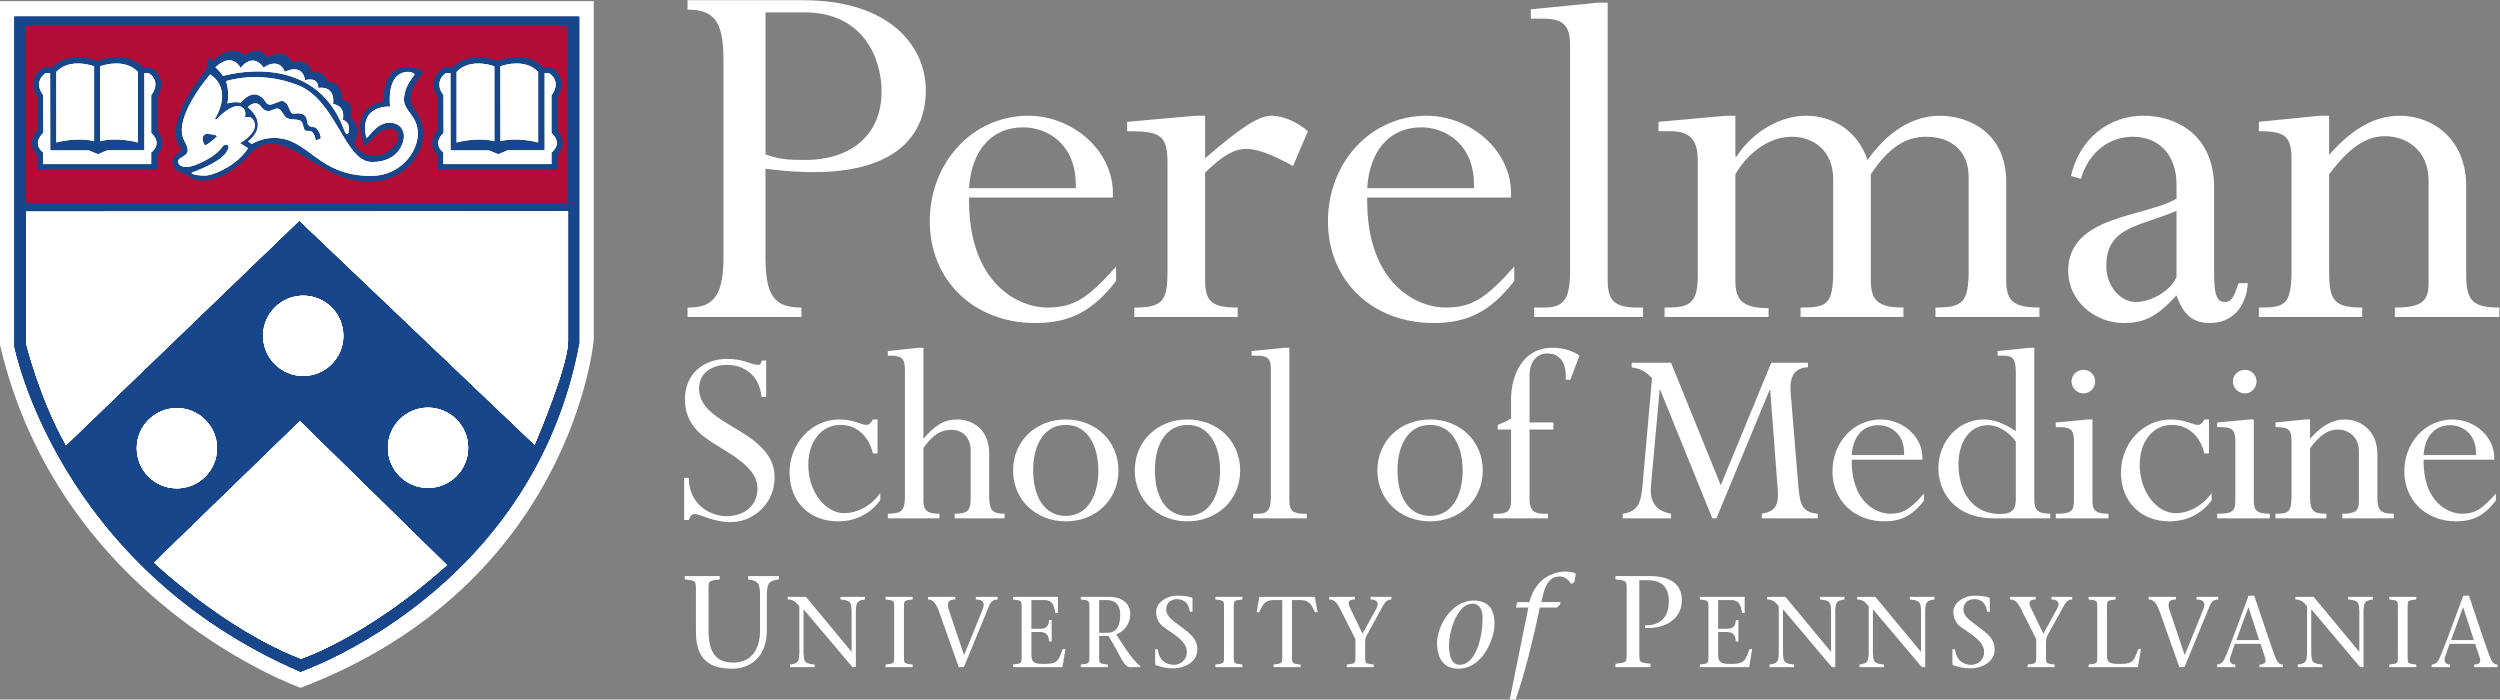 <?xml version="1.0" encoding="UTF-8" standalone="no"?>
<svg
   xmlns:dc="http://purl.org/dc/elements/1.1/"
   xmlns:cc="http://creativecommons.org/ns#"
   xmlns:rdf="http://www.w3.org/1999/02/22-rdf-syntax-ns#"
   xmlns:svg="http://www.w3.org/2000/svg"
   xmlns="http://www.w3.org/2000/svg"
   viewBox="0 0 410.133 114.76"
   height="114.76"
   width="410.133"
   xml:space="preserve"
   id="svg2"
   version="1.1"><rect x="0" y="0" width="410.133" height="114.76" fill="#808080" stroke="none"/><defs
     id="defs6" /><g
     transform="matrix(1.333,0,0,-1.333,0,114.76)"
     id="g10"><g
       transform="scale(0.1)"
       id="g12"><path
         id="path14"
         style="fill:#ffffff;fill-opacity:1;fill-rule:nonzero;stroke:none"
         d="m 872.008,85.019 c 0,-22.414 6.09,-39.547 29.941,-39.547 21.934,0 33.457,14.723 33.457,40.355 V 130.32 c 0,3.368 -0.636,6.075 -0.968,8.649 -0.793,5.773 -6.25,8.008 -13.754,8.804 v 4.176 h 37.785 v -4.176 c -7.692,-0.796 -12.981,-3.031 -13.781,-8.804 -0.325,-2.574 -0.942,-5.281 -0.942,-8.649 V 85.184 c 0,-34.422 -21.945,-47.246 -42.59,-47.246 -34.113,0 -44.676,17.305 -44.676,46.273 v 47.715 c 0,14.894 0.649,14.082 -13.765,15.847 v 4.176 h 43.055 v -4.176 c -14.407,-1.765 -13.762,-0.953 -13.762,-15.847 V 85.019" /><path
         id="path16"
         style="fill:#ffffff;fill-opacity:1;fill-rule:nonzero;stroke:none"
         d="m 1049.1,39.867 c -19.64,23.219 -40.03,47.559 -60.159,71.27 V 56.527 c 0,-2.578 0.497,-4.672 0.747,-6.644 0.621,-4.457 4.808,-6.207 12.962,-6.797 v -3.219 h -30.263 v 3.219 c 5.937,0.59 10.008,2.34 10.625,6.797 0.246,1.973 0.742,4.066 0.742,6.644 v 58.215 c -3.457,4.43 -7.293,8.383 -14.324,8.383 v 3.223 h 22.472 c 18.408,-22.364 37.558,-45.098 55.968,-67.461 h 0.24 v 50.769 c 0,2.602 -0.49,4.699 -0.74,6.676 -0.62,4.453 -4.82,6.176 -12.97,6.793 v 3.223 h 30.26 v -3.223 c -5.8,-0.617 -10.01,-2.34 -10.62,-6.793 -0.24,-1.977 -0.73,-4.074 -0.73,-6.676 V 39.867 h -4.21" /><path
         id="path18"
         style="fill:#ffffff;fill-opacity:1;fill-rule:nonzero;stroke:none"
         d="m 1112.48,55.316 c 0,-11.5 -0.5,-10.875 10.62,-12.23 v -3.219 h -33.24 v 3.219 c 11.12,1.355 10.63,0.731 10.63,12.23 v 55.582 c 0,11.485 0.49,10.864 -10.63,12.227 v 3.223 h 33.24 v -3.223 c -11.12,-1.363 -10.62,-0.742 -10.62,-12.227 V 55.316" /><path
         id="path20"
         style="fill:#ffffff;fill-opacity:1;fill-rule:nonzero;stroke:none"
         d="m 1175.72,123.125 c -6.8,0 -11.74,-1.984 -7.66,-13.828 4.82,-14.582 11.99,-35.832 18.4,-54.606 7.91,18.902 15.43,37.922 23.1,56.829 3.1,7.773 -0.12,11.605 -8.52,11.605 v 3.223 h 26.68 v -3.223 c -3.58,0 -7.65,-1.234 -10.25,-7.41 -10.38,-25.317 -20.87,-50.539 -31.26,-75.848 h -6.3 c -7.53,21.359 -15.93,45.23 -23.45,66.223 -4.58,13.203 -8.41,17.035 -14.35,17.035 v 3.223 h 33.61 v -3.223" /><path
         id="path22"
         style="fill:#ffffff;fill-opacity:1;fill-rule:nonzero;stroke:none"
         d="m 1246.75,43.086 c 11.11,1.355 10.62,0.731 10.62,12.23 v 55.582 c 0,11.485 0.49,10.864 -10.62,12.227 v 3.223 h 55.21 v -19.914 h -3.21 c -1.24,9.156 -3.71,15.949 -12.59,15.949 h -16.81 V 87.074 h 10.38 c 7.77,0 11.1,3.062 11.36,10.746 h 3.21 V 71.5 h -3.21 c -0.26,7.273 -3.09,11.609 -11.36,11.609 h -10.38 V 55.168 c 0,-10.492 4.83,-11.352 15.95,-11.352 17.89,0 17.03,5.062 22.71,18.289 h 3.22 l -3.71,-22.238 h -60.77 v 3.219" /><path
         id="path24"
         style="fill:#ffffff;fill-opacity:1;fill-rule:nonzero;stroke:none"
         d="m 1352.74,82.106 h 10.24 c 10.76,0 15.7,8.156 15.7,22.117 0,13.472 -7.43,18.16 -16.44,18.16 h -9.5 z m -22.62,44.242 h 35.96 c 12.47,0 24.94,-6.559 24.94,-21.008 0,-12.727 -7.76,-21.492 -17.28,-25.211 l 12.1,-18.406 c 6.18,-9.008 13.1,-17.66 17.41,-20.258 v -1.598 h -12.71 c -7.28,0 -11.25,13.461 -26.21,38.316 h -11.59 V 55.316 c 0,-11.5 -0.51,-10.875 10.61,-12.23 v -3.219 h -33.23 v 3.219 c 11.12,1.355 10.62,0.731 10.62,12.23 v 55.582 c 0,11.485 0.5,10.864 -10.62,12.227 v 3.223" /><path
         id="path26"
         style="fill:#ffffff;fill-opacity:1;fill-rule:nonzero;stroke:none"
         d="m 1464.41,107.945 c -1,8.633 -5.69,15.567 -15.57,15.567 -7.17,0 -13.59,-3.723 -13.59,-12.848 0,-8.648 8.64,-13.848 21.01,-23.125 13.09,-9.742 17.28,-16.039 17.28,-26.312 0,-14.688 -15.06,-22.84 -29.89,-22.84 -7.9,0 -14.69,1.48 -21.12,3.941 -0.49,0.266 -0.86,0.758 -0.86,1.734 v 17.777 h 3.21 c 1.36,-13.691 10.37,-19.137 19.89,-19.137 8.77,0 15.92,6.676 15.92,15.684 0,8.039 -4.31,14.59 -22.85,26.816 -6.67,4.465 -14.94,9.274 -14.94,22.742 0,11.114 12.35,19.875 26.56,19.875 5.31,0 12.36,-0.617 17.29,-2.336 0.74,-0.254 0.86,-0.738 0.86,-1.359 v -16.18 h -3.2" /><path
         id="path28"
         style="fill:#ffffff;fill-opacity:1;fill-rule:nonzero;stroke:none"
         d="m 1518.39,55.316 c 0,-11.5 -0.48,-10.875 10.61,-12.23 v -3.219 h -33.22 v 3.219 c 11.13,1.355 10.63,0.731 10.63,12.23 v 55.582 c 0,11.485 0.5,10.864 -10.63,12.227 v 3.223 H 1529 v -3.223 c -11.09,-1.363 -10.61,-0.742 -10.61,-12.227 V 55.316" /><path
         id="path30"
         style="fill:#ffffff;fill-opacity:1;fill-rule:nonzero;stroke:none"
         d="m 1590.03,55.316 c 0,-11.5 -0.49,-10.875 10.64,-12.23 v -3.219 h -33.25 v 3.219 c 11.13,1.355 10.63,0.731 10.63,12.23 v 67.067 h -11.11 c -10.75,0 -13.21,-6.793 -17.3,-14.942 h -3.1 l 3.34,18.907 h 68.32 l 3.34,-18.907 h -3.09 c -4.07,8.149 -6.56,14.942 -17.31,14.942 h -11.11 V 55.316" /><path
         id="path32"
         style="fill:#ffffff;fill-opacity:1;fill-rule:nonzero;stroke:none"
         d="m 1657.49,43.086 c 11.1,1.355 10.63,0.731 10.63,12.23 v 19.008 l -19.05,37.692 c -4.07,8.035 -7.53,11.109 -13.2,11.109 v 3.223 h 31.48 v -3.223 c -9.37,0 -8.51,-4.687 -5.43,-11.109 l 14.96,-31.004 17.05,31.004 c 4.2,7.535 0.24,11.109 -7.06,11.109 v 3.223 h 25.45 v -3.223 c -3.45,0 -6.79,-1.602 -10.12,-7.535 l -20.62,-37.406 c -1.24,-2.484 -1.5,-5.949 -1.5,-9.047 V 55.316 c 0,-11.5 -0.48,-10.875 10.63,-12.23 v -3.219 h -33.22 v 3.219" /><path
         id="path34"
         style="fill:#ffffff;fill-opacity:1;fill-rule:nonzero;stroke:none"
         d="m 1824.6,100.699 c 0,16.653 -10.07,17.309 -12.63,17.309 -17.3,0 -28.67,-31.055 -28.67,-51.895 0,-8.32 1.46,-23.359 13.3,-23.359 18.25,0 28,30.098 28,57.945 z m -56.03,-31.226 c 0,20.973 18.09,52.367 44.84,52.367 21.31,0 25.92,-14.418 25.92,-28.817 0,-17.609 -14.09,-55.086 -44.66,-55.086 -20.5,0 -26.1,16.496 -26.1,31.535" /><path
         id="path36"
         style="fill:#ffffff;fill-opacity:1;fill-rule:nonzero;stroke:none"
         d="m 1919.86,116.559 -3.83,-3.371 h -20.98 C 1887.22,75.094 1874.39,24.332 1865.28,0 h -7.21 l 22.9,113.188 h -15.2 l 1.43,6.718 h 15.05 c 8.49,34.106 36.66,37.637 43.38,37.637 3.68,0 11.37,-0.648 13.77,-2.887 l -1.93,-10.554 -3.99,-1.93 c -2.25,4.312 -7.37,9.281 -14.1,9.281 -9.6,0 -16.8,-6.566 -20.66,-23.851 l -1.74,-7.696 h 23.54 l -0.66,-3.347" /><path
         id="path38"
         style="fill:#ffffff;fill-opacity:1;fill-rule:nonzero;stroke:none"
         d="m 2017.51,59.867 c 0,-14.879 -0.63,-14.082 13.77,-15.855 v -4.144 h -43.08 v 4.144 c 14.43,1.774 13.78,0.977 13.78,15.855 v 72.059 c 0,14.894 0.65,14.082 -13.78,15.847 v 4.176 h 41.96 c 26.58,0 39.7,-10.566 39.7,-29.804 0,-23.047 -20.81,-35.528 -45.3,-34.071 v 3.191 c 20.02,-0.309 29.28,11.679 29.28,29.285 0,17.949 -8.63,26.269 -26.56,26.269 h -9.77 V 59.867" /><path
         id="path40"
         style="fill:#ffffff;fill-opacity:1;fill-rule:nonzero;stroke:none"
         d="m 2091.92,43.086 c 11.14,1.355 10.63,0.731 10.63,12.23 v 55.582 c 0,11.485 0.51,10.864 -10.63,12.227 v 3.223 h 55.24 v -19.914 h -3.22 c -1.25,9.156 -3.7,15.949 -12.59,15.949 h -16.8 V 87.074 h 10.36 c 7.8,0 11.13,3.062 11.38,10.746 h 3.2 V 71.5 h -3.2 c -0.25,7.273 -3.1,11.609 -11.38,11.609 h -10.36 V 55.168 c 0,-10.492 4.82,-11.352 15.93,-11.352 17.91,0 17.06,5.062 22.72,18.289 h 3.23 l -3.72,-22.238 h -60.79 v 3.219" /><path
         id="path42"
         style="fill:#ffffff;fill-opacity:1;fill-rule:nonzero;stroke:none"
         d="m 2254.49,39.867 c -19.64,23.219 -40.01,47.559 -60.14,71.27 V 56.527 c 0,-2.578 0.48,-4.672 0.73,-6.644 0.61,-4.457 4.81,-6.207 12.97,-6.797 v -3.219 h -30.25 v 3.219 c 5.92,0.59 9.98,2.34 10.61,6.797 0.25,1.973 0.74,4.066 0.74,6.644 v 58.215 c -3.46,4.43 -7.27,8.383 -14.33,8.383 v 3.223 h 22.47 c 18.42,-22.364 37.56,-45.098 55.97,-67.461 h 0.25 v 50.769 c 0,2.602 -0.49,4.699 -0.73,6.676 -0.62,4.453 -4.81,6.176 -12.99,6.793 v 3.223 h 30.27 v -3.223 c -5.78,-0.617 -10.01,-2.34 -10.61,-6.793 -0.25,-1.977 -0.75,-4.074 -0.75,-6.676 V 39.867 h -4.21" /><path
         id="path44"
         style="fill:#ffffff;fill-opacity:1;fill-rule:nonzero;stroke:none"
         d="m 2365.19,39.867 c -19.65,23.219 -40.02,47.559 -60.18,71.27 V 56.527 c 0,-2.578 0.51,-4.672 0.74,-6.644 0.63,-4.457 4.83,-6.207 12.97,-6.797 v -3.219 h -30.23 v 3.219 c 5.89,0.59 9.98,2.34 10.59,6.797 0.28,1.973 0.74,4.066 0.74,6.644 v 58.215 c -3.45,4.43 -7.28,8.383 -14.32,8.383 v 3.223 h 22.48 c 18.42,-22.364 37.56,-45.098 55.96,-67.461 h 0.26 v 50.769 c 0,2.602 -0.5,4.699 -0.73,6.676 -0.63,4.453 -4.82,6.176 -13.01,6.793 v 3.223 h 30.27 v -3.223 c -5.78,-0.617 -10,-2.34 -10.59,-6.793 -0.27,-1.977 -0.76,-4.074 -0.76,-6.676 V 39.867 h -4.19" /><path
         id="path46"
         style="fill:#ffffff;fill-opacity:1;fill-rule:nonzero;stroke:none"
         d="m 2445.59,107.945 c -0.98,8.633 -5.67,15.567 -15.55,15.567 -7.17,0 -13.6,-3.723 -13.6,-12.848 0,-8.648 8.65,-13.848 20.99,-23.125 13.12,-9.742 17.32,-16.039 17.32,-26.312 0,-14.688 -15.07,-22.84 -29.9,-22.84 -7.91,0 -14.7,1.48 -21.14,3.941 -0.47,0.266 -0.86,0.758 -0.86,1.734 v 17.777 h 3.22 c 1.35,-13.691 10.37,-19.137 19.89,-19.137 8.77,0 15.92,6.676 15.92,15.684 0,8.039 -4.3,14.59 -22.84,26.816 -6.67,4.465 -14.94,9.274 -14.94,22.742 0,11.114 12.34,19.875 26.53,19.875 5.33,0 12.39,-0.617 17.32,-2.336 0.75,-0.254 0.85,-0.738 0.85,-1.359 v -16.18 h -3.21" /><path
         id="path48"
         style="fill:#ffffff;fill-opacity:1;fill-rule:nonzero;stroke:none"
         d="m 2495.37,43.086 c 11.14,1.355 10.63,0.731 10.63,12.23 v 19.008 l -19.01,37.692 c -4.08,8.035 -7.54,11.109 -13.23,11.109 v 3.223 h 31.51 v -3.223 c -9.39,0 -8.54,-4.687 -5.44,-11.109 l 14.95,-31.004 17.04,31.004 c 4.19,7.535 0.26,11.109 -7.03,11.109 v 3.223 h 25.44 v -3.223 c -3.47,0 -6.81,-1.602 -10.11,-7.535 L 2519.48,78.184 C 2518.23,75.699 2518,72.234 2518,69.137 V 55.316 c 0,-11.5 -0.51,-10.875 10.59,-12.23 v -3.219 h -33.22 v 3.219" /><path
         id="path50"
         style="fill:#ffffff;fill-opacity:1;fill-rule:nonzero;stroke:none"
         d="m 2570.48,43.086 c 11.12,1.355 10.62,0.731 10.62,12.23 v 55.582 c 0,11.485 0.5,10.864 -10.62,12.227 v 3.223 h 33.23 v -3.223 c -11.12,-1.363 -10.62,-0.742 -10.62,-12.227 V 53.328 c 0,-8.652 4.81,-9.512 15.81,-9.512 17.93,0 17.16,5.062 22.85,18.289 h 3.09 l -3.72,-22.238 h -60.64 v 3.219" /><path
         id="path52"
         style="fill:#ffffff;fill-opacity:1;fill-rule:nonzero;stroke:none"
         d="m 2677.97,123.125 c -6.8,0 -11.77,-1.984 -7.68,-13.828 4.83,-14.582 11.98,-35.832 18.42,-54.606 7.9,18.902 15.44,37.922 23.1,56.829 3.09,7.773 -0.12,11.605 -8.53,11.605 v 3.223 h 26.69 v -3.223 c -3.57,0 -7.68,-1.234 -10.25,-7.41 -10.39,-25.317 -20.88,-50.539 -31.27,-75.848 h -6.29 c -7.54,21.359 -15.96,45.23 -23.48,66.223 -4.59,13.203 -8.4,17.035 -14.31,17.035 v 3.223 h 33.6 v -3.223" /><path
         id="path54"
         style="fill:#ffffff;fill-opacity:1;fill-rule:nonzero;stroke:none"
         d="m 2780.37,73.207 -13.11,40.168 h -0.24 l -14.7,-40.168 z m -29.91,-4.691 -5.67,-16.539 c -1.63,-4.812 0.73,-8.891 6.17,-8.891 v -3.219 h -22.46 v 3.219 c 3.33,0 6.9,2.098 8.87,6.18 5.33,10.863 19.77,51.265 30.01,78.554 h 6.94 c 8.39,-24.828 21,-62.871 25.18,-73.871 2.74,-6.93 4.7,-10.863 10.02,-10.863 v -3.219 h -28.79 v 3.219 c 7.79,0 8.54,4.078 6.55,9.512 l -5.31,15.918 h -31.51" /><path
         id="path56"
         style="fill:#ffffff;fill-opacity:1;fill-rule:nonzero;stroke:none"
         d="m 2904.63,39.867 c -19.64,23.219 -40.04,47.559 -60.15,71.27 V 56.527 c 0,-2.578 0.47,-4.672 0.73,-6.644 0.63,-4.457 4.83,-6.207 12.98,-6.797 v -3.219 h -30.28 v 3.219 c 5.94,0.59 10.02,2.34 10.63,6.797 0.25,1.973 0.75,4.066 0.75,6.644 v 58.215 c -3.46,4.43 -7.3,8.383 -14.33,8.383 v 3.223 h 22.46 c 18.41,-22.364 37.57,-45.098 55.97,-67.461 h 0.24 v 50.769 c 0,2.602 -0.47,4.699 -0.73,6.676 -0.61,4.453 -4.82,6.176 -12.97,6.793 v 3.223 h 30.28 v -3.223 c -5.83,-0.617 -10.02,-2.34 -10.64,-6.793 -0.23,-1.977 -0.74,-4.074 -0.74,-6.676 V 39.867 h -4.2" /><path
         id="path58"
         style="fill:#ffffff;fill-opacity:1;fill-rule:nonzero;stroke:none"
         d="m 2963.06,55.316 c 0,-11.5 -0.48,-10.875 10.62,-12.23 v -3.219 h -33.22 v 3.219 c 11.1,1.355 10.62,0.731 10.62,12.23 v 55.582 c 0,11.485 0.48,10.864 -10.62,12.227 v 3.223 h 33.22 v -3.223 c -11.1,-1.363 -10.62,-0.742 -10.62,-12.227 V 55.316" /><path
         id="path60"
         style="fill:#ffffff;fill-opacity:1;fill-rule:nonzero;stroke:none"
         d="m 3044.58,73.207 -13.09,40.168 h -0.26 l -14.68,-40.168 z m -29.88,-4.691 -5.7,-16.539 c -1.6,-4.812 0.74,-8.891 6.2,-8.891 v -3.219 h -22.49 v 3.219 c 3.33,0 6.91,2.098 8.87,6.18 5.32,10.863 19.79,51.265 30.03,78.554 h 6.93 c 8.4,-24.828 20.99,-62.871 25.2,-73.871 2.72,-6.93 4.67,-10.863 9.99,-10.863 v -3.219 h -28.78 v 3.219 c 7.77,0 8.54,4.078 6.54,9.512 l -5.29,15.918 h -31.5" /><path
         id="path62"
         style="fill:#ffffff;fill-opacity:1;fill-rule:nonzero;stroke:none"
         d="m 942.09,670.844 c 17.691,-6.121 27.894,-6.801 48.305,-6.801 57.825,0 94.565,31.293 94.565,84.359 0,41.5 -23.13,97.286 -94.565,97.286 H 942.09 Z m 0,-126.531 c 0,-48.301 11.57,-61.915 44.223,-61.915 V 470.836 H 846.168 v 11.562 c 27.215,0 44.219,8.848 44.219,60.551 v 244.227 c 0,47.629 -11.563,61.914 -44.219,61.914 v 11.562 h 142.187 c 107.485,0 151.025,-57.14 151.025,-110.886 0,-64.633 -48.98,-100.688 -137.42,-100.688 -17.011,0 -31.296,0.68 -59.87,4.082 V 544.313" /><path
         id="path64"
         style="fill:#ffffff;fill-opacity:1;fill-rule:nonzero;stroke:none"
         d="m 1323.91,629.344 c 2.05,53.066 -34.01,74.84 -64.63,74.84 -40.14,0 -63.94,-29.938 -66.67,-74.84 z m -131.3,-11.563 c -1.36,-108.168 63.27,-135.383 95.93,-135.383 33.33,0 50.34,11.567 85.03,50.34 v -17.679 c -29.25,-37.422 -57.14,-51.711 -99.32,-51.711 -75.51,0 -129.94,52.39 -129.94,125.183 0,72.793 53.06,129.942 121.1,129.942 55.78,0 107.49,-44.903 104.09,-100.692 h -176.89" /><path
         id="path66"
         style="fill:#ffffff;fill-opacity:1;fill-rule:nonzero;stroke:none"
         d="m 1483.12,516.418 c 0,-26.535 8.16,-34.02 40.14,-34.02 v -11.562 h -127.22 v 11.562 c 36.73,0 40.82,9.528 40.82,46.262 v 131.301 c 0,35.375 -8.85,39.465 -49.67,39.465 v 11.558 l 84.36,7.489 h 11.57 v -52.387 c 44.9,38.777 65.99,52.387 82.31,52.387 13.61,0 31.98,-8.164 44.23,-19.047 l -18.38,-42.867 c -19.72,10.886 -40.81,21.086 -57.14,21.086 -15.65,0 -29.25,-8.157 -51.02,-29.247 v -131.98" /><path
         id="path68"
         style="fill:#ffffff;fill-opacity:1;fill-rule:nonzero;stroke:none"
         d="m 1813.93,629.344 c 2.04,53.066 -34.02,74.84 -64.63,74.84 -40.14,0 -63.95,-29.938 -66.68,-74.84 z m -131.31,-11.563 c -1.36,-108.168 63.27,-135.383 95.92,-135.383 33.34,0 50.36,11.567 85.04,50.34 v -17.679 c -29.25,-37.422 -57.14,-51.711 -99.31,-51.711 -75.52,0 -129.95,52.39 -129.95,125.183 0,72.793 53.06,129.942 121.1,129.942 55.78,0 107.49,-44.903 104.08,-100.692 h -176.88" /><path
         id="path70"
         style="fill:#ffffff;fill-opacity:1;fill-rule:nonzero;stroke:none"
         d="m 1932.31,805.273 c 0,23.133 -7.49,32.661 -32.65,32.661 H 1884 v 11.562 l 83,8.164 h 11.57 V 516.418 c 0,-25.855 8.17,-34.02 37.42,-34.02 h 6.12 v -11.562 h -134.02 v 11.562 h 12.24 c 24.49,0 31.98,10.207 31.98,45.586 v 277.289" /><path
         id="path72"
         style="fill:#ffffff;fill-opacity:1;fill-rule:nonzero;stroke:none"
         d="m 2469.08,515.738 c 0,-24.492 8.17,-33.34 40.83,-33.34 V 470.836 H 2382 v 11.562 c 34.03,0 40.83,6.805 40.83,46.262 v 114.293 c 0,31.293 -20.42,49.664 -52.39,49.664 -25.86,0 -46.94,-14.289 -68.03,-46.262 V 517.098 c 0,-25.172 7.48,-34.7 40.14,-34.7 v -11.562 h -126.54 v 11.562 c 32.65,0 40.13,3.403 40.13,46.262 v 111.574 c 0,36.059 -25.16,52.383 -51.01,52.383 -27.22,0 -53.75,-19.047 -69.4,-46.262 V 515.059 c 0,-24.496 10.21,-33.336 40.82,-33.336 v -10.887 h -127.91 v 11.562 c 28.58,0 40.83,2.723 40.83,38.778 v 142.867 c 0,26.531 -11.56,35.383 -33.34,35.383 h -14.97 v 11.558 l 83,7.489 h 11.57 v -50.344 h 1.36 c 19.74,30.617 53.75,50.344 85.72,50.344 31.98,0 63.26,-17.692 75.52,-54.43 25.84,36.055 56.46,54.43 89.12,54.43 34.01,0 81.63,-19.727 81.63,-81.641 V 515.738" /><path
         id="path74"
         style="fill:#ffffff;fill-opacity:1;fill-rule:nonzero;stroke:none"
         d="m 2678.65,601.453 c -45.57,-19.726 -86.39,-19.047 -86.39,-68.031 0,-24.488 17,-44.219 36.73,-44.219 14.29,0 40.14,10.207 49.66,30.617 z m 46.26,-74.832 c 0,-27.894 2.73,-37.418 13.62,-37.418 7.48,0 10.87,6.125 16.32,23.133 h 11.57 c -2.04,-29.938 -19.73,-48.988 -46.95,-48.988 -20.41,0 -32.65,10.211 -40.82,34.019 -23.81,-25.847 -39.45,-34.019 -64.63,-34.019 -37.41,0 -68.71,28.578 -68.71,63.953 0,68.715 93.89,65.992 133.34,89.121 v 17.683 c 0,34.024 -19.72,58.512 -53.74,58.512 -27.21,0 -53.75,-17.008 -63.95,-51.699 l -12.25,3.398 c 10.21,44.903 45.58,74.157 89.12,74.157 40.15,0 87.08,-23.137 87.08,-88.446 V 526.621" /><path
         id="path76"
         style="fill:#ffffff;fill-opacity:1;fill-rule:nonzero;stroke:none"
         d="m 3035.16,523.223 c 0,-31.297 6.79,-40.825 40.82,-40.825 v -11.562 h -128.59 v 11.562 c 32.65,0 41.51,7.485 41.51,29.938 v 125.855 c 0,38.782 -27.9,55.106 -53.74,55.106 -23.82,0 -44.92,-14.969 -68.72,-46.942 V 528.66 c 0,-36.734 4.76,-46.262 40.82,-46.262 v -11.562 h -127.22 v 11.562 c 31.97,0 40.14,2.723 40.14,46.262 v 135.383 c 0,29.254 -7.48,35.383 -40.14,35.383 v 11.558 l 74.83,7.489 h 11.57 v -48.301 c 28.57,32.648 56.46,48.301 87.08,48.301 40.14,0 81.64,-28.575 81.64,-86.403 V 523.223" /><path
         id="path78"
         style="fill:#ffffff;fill-opacity:1;fill-rule:nonzero;stroke:none"
         d="m 942.926,372.406 h -5.684 c -3.008,28.414 -23.066,39.446 -42.457,39.446 -20.058,0 -34.43,-11.032 -34.43,-28.747 0,-35.441 48.805,-44.796 76.215,-72.21 13.375,-13.372 16.715,-25.403 16.715,-38.106 0,-30.086 -24.398,-54.492 -54.484,-54.492 -20.399,0 -37.438,10.027 -43.797,10.027 -3.344,0 -5.684,-2.34 -7.352,-7.347 h -5.683 v 51.812 h 5.683 c 0.34,-35.437 29.418,-47.129 46.133,-47.129 23.067,0 38.442,13.367 38.442,34.09 0,33.098 -51.481,48.473 -72.875,69.867 -11.7,11.699 -16.379,25.074 -16.379,40.113 0,29.415 21.054,49.473 52.144,49.473 20.395,0 30.086,-7.351 37.442,-7.351 3.011,0 3.675,0.664 5.015,5.343 h 5.352 v -44.789" /><path
         id="path80"
         style="fill:#ffffff;fill-opacity:1;fill-rule:nonzero;stroke:none"
         d="m 1080.01,302.875 h -5.68 c -5.02,21.391 -20.06,35.098 -39.78,35.098 -23.4,0 -39.784,-20.051 -39.784,-49.141 0,-32.426 20.394,-59.5 44.454,-59.5 14.37,0 31.77,7.695 44.13,24.734 v -8.691 c -12.7,-17.379 -30.76,-26.078 -52.15,-26.078 -35.095,0 -59.501,24.41 -59.501,59.848 0,36.429 27.41,65.519 61.181,65.519 17.71,0 27.4,-6.691 33.42,-6.691 3.01,0 6.02,2.34 8.03,6.691 h 5.68 v -41.789" /><path
         id="path82"
         style="fill:#ffffff;fill-opacity:1;fill-rule:nonzero;stroke:none"
         d="m 1217.35,251.395 c 0,-18.051 3.34,-22.735 19.06,-22.735 v -5.683 h -61.52 v 5.683 c 16.06,0 19.73,3.684 19.73,19.059 v 58.5 c 0,15.711 -9.36,25.734 -23.73,25.734 -13.38,0 -23.07,-6.348 -34.43,-22.394 v -64.848 c 0,-12.367 5,-16.051 19.72,-16.051 v -5.683 h -63.52 v 5.683 c 17.72,0.34 21.06,3.684 21.06,22.735 v 154.109 c 0,15.375 -4.34,17.715 -21.06,17.715 v 5.687 l 38.11,4.004 h 5.69 V 320.922 c 15.03,17.387 26.07,23.742 41.45,23.742 19.72,0 39.44,-13.043 39.44,-41.117 v -52.152" /><path
         id="path84"
         style="fill:#ffffff;fill-opacity:1;fill-rule:nonzero;stroke:none"
         d="m 1311.65,337.973 c -25.08,0 -40.12,-22.067 -40.12,-56.16 0,-30.418 12.71,-55.829 40.12,-55.829 28.08,0 40.11,27.082 40.11,55.829 0,29.753 -12.71,56.16 -40.11,56.16 z m 0,-118.676 c -37.11,0 -64.86,26.75 -64.86,62.516 0,36.109 27.75,62.851 64.86,62.851 37.1,0 64.84,-26.742 64.84,-62.851 0,-35.766 -27.74,-62.516 -64.84,-62.516" /><path
         id="path86"
         style="fill:#ffffff;fill-opacity:1;fill-rule:nonzero;stroke:none"
         d="m 1461.44,337.973 c -25.07,0 -40.12,-22.067 -40.12,-56.16 0,-30.418 12.7,-55.829 40.12,-55.829 28.08,0 40.11,27.082 40.11,55.829 0,29.753 -12.71,56.16 -40.11,56.16 z m 0,-118.676 c -37.11,0 -64.86,26.75 -64.86,62.516 0,36.109 27.75,62.851 64.86,62.851 37.1,0 64.85,-26.742 64.85,-62.851 0,-35.766 -27.75,-62.516 -64.85,-62.516" /><path
         id="path88"
         style="fill:#ffffff;fill-opacity:1;fill-rule:nonzero;stroke:none"
         d="m 1564.09,407.168 c 0,11.371 -3.67,16.051 -16.04,16.051 h -7.69 v 5.687 l 40.78,4.004 h 5.68 V 245.375 c 0,-12.699 4.01,-16.715 18.39,-16.715 h 3.01 v -5.683 h -65.86 v 5.683 h 6.02 c 12.04,0 15.71,5.02 15.71,22.399 v 156.109" /><path
         id="path90"
         style="fill:#ffffff;fill-opacity:1;fill-rule:nonzero;stroke:none"
         d="m 1760.01,337.973 c -25.06,0 -40.11,-22.067 -40.11,-56.16 0,-30.418 12.7,-55.829 40.11,-55.829 28.09,0 40.12,27.082 40.12,55.829 0,29.753 -12.71,56.16 -40.12,56.16 z m 0,-118.676 c -37.1,0 -64.85,26.75 -64.85,62.516 0,36.109 27.75,62.851 64.85,62.851 37.11,0 64.85,-26.742 64.85,-62.851 0,-35.766 -27.74,-62.516 -64.85,-62.516" /><path
         id="path92"
         style="fill:#ffffff;fill-opacity:1;fill-rule:nonzero;stroke:none"
         d="m 1882.39,246.379 c 0,-13.371 6.02,-17.719 17.05,-17.719 h 5.68 v -5.683 h -67.19 v 5.683 h 5.35 c 12.03,0 16.38,4.348 16.38,15.715 v 87.914 h -16.38 v 5.684 c 8.02,3.343 11.36,4.679 16.38,8.023 v 23.399 c 0,28.75 13.71,63.515 50.81,63.515 13.04,0 25.41,-3.676 33.43,-9.691 l -11.36,-29.754 h -5.68 c 1.67,22.394 -8.36,32.422 -22.41,32.422 -13.03,0 -22.06,-9.692 -22.06,-27.742 V 340.98 h 29.42 v -8.691 h -29.42 v -85.91" /><path
         id="path94"
         style="fill:#ffffff;fill-opacity:1;fill-rule:nonzero;stroke:none"
         d="m 2225.05,408.848 c -16.38,-0.336 -22.73,-11.703 -21.39,-29.762 l 9.7,-117.996 c 2,-23.399 6.02,-30.754 23.73,-32.43 v -5.683 h -68.86 v 5.683 c 15.71,2.684 21.06,9.695 19.72,28.746 l -9.37,123.692 h -0.66 L 2112.4,222.977 h -5.01 l -64.19,158.121 h -0.66 l -10.7,-118.008 c -1.67,-19.383 5.35,-30.746 24.74,-34.43 v -5.683 h -59.5 v 5.683 c 19.38,2.684 22.39,14.043 24.39,35.106 l 11.7,131.707 c -7.34,8.023 -14.03,11.695 -25.05,13.375 v 5.679 h 48.46 l 61.17,-150.761 62.18,150.761 h 45.12 v -5.679" /><path
         id="path96"
         style="fill:#ffffff;fill-opacity:1;fill-rule:nonzero;stroke:none"
         d="m 2343.46,300.867 c 0.99,26.071 -16.72,36.77 -31.76,36.77 -19.73,0 -31.43,-14.703 -32.76,-36.77 z m -64.52,-5.687 c -0.67,-53.145 31.09,-66.52 47.12,-66.52 16.39,0 24.75,5.684 41.8,24.742 v -8.691 c -14.37,-18.387 -28.08,-25.414 -48.82,-25.414 -37.1,0 -63.83,25.742 -63.83,61.512 0,35.769 26.07,63.855 59.5,63.855 27.41,0 52.81,-22.066 51.14,-49.484 h -86.91" /><path
         id="path98"
         style="fill:#ffffff;fill-opacity:1;fill-rule:nonzero;stroke:none"
         d="m 2480.87,317.582 c -9.37,12.707 -22.4,20.055 -34.43,20.055 -21.4,0 -36.1,-19.383 -36.1,-48.133 0,-28.414 13.03,-61.18 51.81,-61.18 13.37,0 18.72,5.356 18.72,18.055 z m 22.73,-71.535 c 0,-13.039 4.68,-17.387 19.73,-17.387 v -5.683 h -68.87 c -50.14,0 -68.86,33.765 -68.86,61.511 0,33.434 24.74,60.176 55.48,60.176 12.71,0 24.75,-4.351 39.79,-14.375 v 72.539 c 0,17.051 -4,20.391 -15.71,20.391 h -6.69 v 5.687 l 39.45,4.004 h 5.68 V 246.047" /><path
         id="path100"
         style="fill:#ffffff;fill-opacity:1;fill-rule:nonzero;stroke:none"
         d="m 2578.51,391.453 c 0,-8.015 -6.35,-14.699 -14.38,-14.699 -8.02,0 -14.71,6.684 -14.71,14.699 0,8.027 6.69,14.375 14.71,14.375 8.03,0 14.38,-6.348 14.38,-14.375 z m -3.34,-146.414 c 0,-11.695 3,-16.379 19.71,-16.379 v -5.683 h -64.84 v 5.683 c 18.05,0 22.39,2.34 22.39,16.379 v 72.543 c 0,16.383 -5.01,17.715 -22.39,17.715 v 5.683 l 39.44,3.684 h 5.69 v -99.625" /><path
         id="path102"
         style="fill:#ffffff;fill-opacity:1;fill-rule:nonzero;stroke:none"
         d="m 2718.58,302.875 h -5.67 c -5.02,21.391 -20.07,35.098 -39.78,35.098 -23.4,0 -39.79,-20.051 -39.79,-49.141 0,-32.426 20.4,-59.5 44.46,-59.5 14.38,0 31.76,7.695 44.12,24.734 v -8.691 c -12.69,-17.379 -30.75,-26.078 -52.13,-26.078 -35.1,0 -59.52,24.41 -59.52,59.848 0,36.429 27.42,65.519 61.19,65.519 17.71,0 27.41,-6.691 33.42,-6.691 3.01,0 6.02,2.34 8.03,6.691 h 5.67 v -41.789" /><path
         id="path104"
         style="fill:#ffffff;fill-opacity:1;fill-rule:nonzero;stroke:none"
         d="m 2777.12,391.453 c 0,-8.015 -6.35,-14.699 -14.38,-14.699 -8.02,0 -14.71,6.684 -14.71,14.699 0,8.027 6.69,14.375 14.71,14.375 8.03,0 14.38,-6.348 14.38,-14.375 z m -3.35,-146.414 c 0,-11.695 3.02,-16.379 19.73,-16.379 v -5.683 h -64.86 v 5.683 c 18.06,0 22.4,2.34 22.4,16.379 v 72.543 c 0,16.383 -5.01,17.715 -22.4,17.715 v 5.683 l 39.45,3.684 h 5.68 v -99.625" /><path
         id="path106"
         style="fill:#ffffff;fill-opacity:1;fill-rule:nonzero;stroke:none"
         d="m 2925.88,248.719 c 0,-15.375 3.35,-20.059 20.07,-20.059 v -5.683 h -63.2 v 5.683 c 16.06,0 20.4,3.684 20.4,14.715 v 61.836 c 0,19.055 -13.71,27.078 -26.4,27.078 -11.71,0 -22.07,-7.351 -33.77,-23.066 v -57.828 c 0,-18.051 2.34,-22.735 20.06,-22.735 v -5.683 h -62.51 v 5.683 c 15.71,0 19.71,1.34 19.71,22.735 v 66.527 c 0,14.367 -3.66,17.375 -19.71,17.375 v 5.683 l 36.76,3.684 h 5.69 v -23.742 c 14.04,16.047 27.75,23.742 42.79,23.742 19.73,0 40.11,-14.043 40.11,-42.457 v -53.488" /><path
         id="path108"
         style="fill:#ffffff;fill-opacity:1;fill-rule:nonzero;stroke:none"
         d="m 3047.26,300.867 c 1,26.071 -16.71,36.77 -31.76,36.77 -19.72,0 -31.42,-14.703 -32.76,-36.77 z m -64.52,-5.687 c -0.66,-53.145 31.09,-66.52 47.13,-66.52 16.39,0 24.74,5.684 41.79,24.742 v -8.691 c -14.37,-18.387 -28.09,-25.414 -48.8,-25.414 -37.12,0 -63.86,25.742 -63.86,61.512 0,35.769 26.08,63.855 59.51,63.855 27.41,0 52.82,-22.066 51.15,-49.484 h -86.92" /><path
         id="path110"
         style="fill:#ffffff;fill-opacity:1;fill-rule:nonzero;stroke:none"
         d="M 0,859.512 V 436.422 C 74.039,119.051 369.965,14.414 369.965,14.414 704.691,142.004 730.707,442.402 730.707,442.402 v 417.11 H 0" /><path
         id="path112"
         style="fill:#18468b;fill-opacity:1;fill-rule:nonzero;stroke:none"
         d="M 17.691,840.41 V 434.809 c 0,0 52.414,-270.821 351.934,-400.61 0,0 285.785,97.344 343.191,404.356 V 840.41 H 17.691" /><path
         id="path114"
         style="fill:#b20d35;fill-opacity:1;fill-rule:nonzero;stroke:none"
         d="M 699.055,828.258 H 32.156 V 611.891 H 699.055 v 216.367" /><path
         id="path116"
         style="fill:#18468b;fill-opacity:1;fill-rule:nonzero;stroke:none"
         d="m 556.66,778.164 h -9.926 c 0,0 -23.046,-11.973 -8.414,-36.516 v -41.156 c 0,0 -14.48,-14.633 0,-30.633 v -18.293 h 147.7 v 18.594 c 0,0 14.628,12.043 0.152,30.18 v 41.004 c 0,0 15.547,22.562 -8.688,37.039 h -9.3 c 0,0 -18.289,22.258 -55.938,7.472 0,0 -32.226,14.954 -55.586,-7.691" /><path
         id="path118"
         style="fill:#18468b;fill-opacity:1;fill-rule:nonzero;stroke:none"
         d="m 64.019,778.164 h -9.926 c 0,0 -23.043,-11.973 -8.41,-36.516 v -41.156 c 0,0 -14.477,-14.633 0,-30.633 V 651.566 H 193.383 v 18.594 c 0,0 14.637,12.043 0.152,30.18 v 41.004 c 0,0 15.547,22.562 -8.687,37.039 h -9.297 c 0,0 -18.289,22.258 -55.942,7.472 0,0 -32.226,14.954 -55.59,-7.691" /><path
         id="path120"
         style="fill:#18468b;fill-opacity:1;fill-rule:nonzero;stroke:none"
         d="m 253.297,774.809 c -1.203,-2.379 -53.649,-63.121 -31.727,-95.954 2.383,-3.566 1.985,-3.566 -0.8,-5.16 -2.774,-1.582 -10.305,-7.867 -8.325,-14.215 4.157,-13.292 11.434,-8.402 21.418,-16.648 9.117,-7.531 39.438,-8.984 72.563,27.305 41.64,45.601 82.129,-35.25 149.488,-32.907 45.606,1.579 65.027,36.868 65.027,59.075 0,3.968 0.653,14.05 -12.687,33.312 -10.711,15.449 9.914,37.266 12.297,42.031 2.254,4.504 -49.567,25.77 -48.371,-35.687 0,0 -42.832,-4.266 -24.2,-53.031 1.79,-4.688 11.887,10.699 20.211,15.859 8.336,5.156 16.657,6.348 21.418,-2.094 6.461,-11.433 -28.14,-48.757 -54.32,-12.683 0,0 12.289,19.426 -4.359,32.918 0,0 6.742,19.422 -9.91,21.406 0,0 0.8,22.605 -18.231,22.207 0,0 -2.383,14.266 -19.039,11.105 0,0 -3.18,19.024 -23.395,12.286 0,0 -9.515,20.617 -31.324,5.949 0,0 -8.722,17.84 -27.761,2.781 0,0 -15.469,17.043 -39.649,-7.148 0,0 -2.383,8.332 -4.762,2.785 -2.382,-5.551 -0.789,-7.926 -3.562,-13.492" /><path
         id="path122"
         style="fill:#ffffff;fill-opacity:1;fill-rule:nonzero;stroke:none"
         d="M 32.168,600.301 V 438.465 c 0,0 16.66,-67.914 49.105,-125.332 L 368.375,589.559 657.906,313.754 c 0,0 41.192,95.68 41.192,127.238 0,33.715 0,159.801 0,159.801 l -666.93,-0.492" /><path
         id="path124"
         style="fill:#ffffff;fill-opacity:1;fill-rule:nonzero;stroke:none"
         d="m 422.523,447.652 c 0,-27.257 -22.078,-49.347 -49.343,-49.347 -27.246,0 -49.352,22.09 -49.352,49.347 0,27.254 22.106,49.344 49.352,49.344 27.265,0 49.343,-22.09 49.343,-49.344" /><path
         id="path126"
         style="fill:#ffffff;fill-opacity:1;fill-rule:nonzero;stroke:none"
         d="m 576.137,309.824 c 0,-27.258 -22.09,-49.351 -49.344,-49.351 -27.258,0 -49.348,22.093 -49.348,49.351 0,27.25 22.09,49.348 49.348,49.348 27.254,0 49.344,-22.098 49.344,-49.348" /><path
         id="path128"
         style="fill:#ffffff;fill-opacity:1;fill-rule:nonzero;stroke:none"
         d="m 267.039,309.277 c 0,-27.257 -22.09,-49.347 -49.344,-49.347 -27.257,0 -49.343,22.09 -49.343,49.347 0,27.254 22.086,49.352 49.343,49.352 27.254,0 49.344,-22.098 49.344,-49.352" /><path
         id="path130"
         style="fill:#ffffff;fill-opacity:1;fill-rule:nonzero;stroke:none"
         d="m 189.766,168.523 c 0,0 86.64,-82.156 180.808,-118.281 0,0 81.367,27.129 179.305,115.27 L 369.07,342.555 189.766,168.523" /><path
         id="path132"
         style="fill:#ffffff;fill-opacity:1;fill-rule:nonzero;stroke:none"
         d="m 608.434,687.234 v 92.063 c 0,0 -29.262,11.277 -46.493,-6.856 v -86.886 c 0,0 24.243,7.011 46.493,1.679 z m 53.867,-1.679 v 86.886 c -17.227,18.133 -46.488,6.856 -46.488,6.856 l 0.089,-92.063 c 22.258,5.332 46.399,-1.679 46.399,-1.679 z m 16.398,11.742 v 46.488 c 0,0 13.571,15.848 -3.195,27.285 h -5.188 v -95.113 h -45.418 l -11.738,-4.883 -11.281,4.727 h -47.402 l -0.153,95.269 h -5.336 c 0,0 -16.156,-9.757 -3.203,-27.285 l 0.156,-46.488 c 0,0 -14.785,-12.043 -0.304,-24.082 v -14.184 h 133.062 v 14.184 c 0,0 14.938,10.359 0,24.082" /><path
         id="path134"
         style="fill:#ffffff;fill-opacity:1;fill-rule:nonzero;stroke:none"
         d="m 115.801,687.234 v 92.063 c 0,0 -29.266,11.277 -46.489,-6.856 v -86.886 c 0,0 24.23,7.011 46.489,1.679 z m 53.863,-1.679 v 86.886 c -17.226,18.133 -46.488,6.856 -46.488,6.856 l 0.09,-92.063 c 22.257,5.332 46.398,-1.679 46.398,-1.679 z m 16.406,11.742 v 46.488 c 0,0 13.563,15.848 -3.203,27.285 h -5.179 v -95.113 h -45.426 l -11.739,-4.883 -11.281,4.727 H 61.84 l -0.148,95.269 h -5.34 c 0,0 -16.156,-9.757 -3.195,-27.285 l 0.148,-46.488 c 0,0 -14.785,-12.043 -0.301,-24.082 V 659.031 H 186.07 v 14.184 c 0,0 14.938,10.359 0,24.082" /><path
         id="path136"
         style="fill:#ffffff;fill-opacity:1;fill-rule:nonzero;stroke:none"
         d="m 274.301,767.383 c 0,0 112.691,34.371 149.492,-67.012 1.656,-4.57 3.316,-4.84 4.09,-4.449 1.262,0.641 5.027,13.957 -6.082,17.531 0,0 4.762,16.649 -11.891,19.422 0,0 3.969,22.617 -18.23,19.836 0,0 1.179,13.879 -16.266,9.516 0,0 -1.59,21.015 -24.984,10.308 0,0 -5.547,18.633 -26.16,5.156 0,0 -11.911,19.832 -28.161,-0.402 0,0 -9.91,20.617 -30.921,0.797 0,0 7.921,-7.145 9.113,-10.703 z m 222.851,-28.582 c 0.391,14.672 9.547,25.437 12.692,29.742 3.164,4.363 -34.5,15.07 -29.742,-38.859 0,0 -38.524,3.078 -29.34,-38.059 0.781,-3.543 11.488,18.262 28.148,18.234 15.067,-0.019 18.242,-10.711 18.242,-16.652 0,-5.945 -5.148,-31.723 -39.257,-31.723 -34.102,0 -43.625,76.133 -91.606,94.77 -47.973,18.633 -88.023,4.762 -88.023,4.762 0,0 4.754,-14.278 1.589,-27.36 0,0 8.708,2.809 16.485,0.832 0,0 16.848,22.91 31.094,0.352 4.757,-7.527 15.832,3.617 21.011,1.59 9.118,-3.575 6.746,-16.645 13.883,-15.453 0,0 14.258,3.324 15.461,-8.336 1.191,-11.489 8.727,-5.543 12.289,-10.305 3.574,-4.758 4.762,-8.727 4.762,-11.91 l -6.344,-2.375 c 0,0 -1.183,10.738 -6.742,11.519 -5.832,0.821 -6.75,-2.004 -9.117,8.313 -2.371,10.301 -17.055,1.976 -22.61,10.703 -5.547,8.727 -6.726,10.707 -15.453,6.746 -8.722,-3.965 -12.879,4.148 -14.668,5.941 -3.582,3.567 -8.691,3.668 -15.035,-2.273 0,0 27.899,-20.121 0.363,-42.137 L 310,683.691 c 0,0 11.094,7.536 27.359,7.536 42.813,0 52.739,-46.793 119.344,-46.793 36.481,0 57.496,29.742 57.496,51.945 0,22.605 -17.441,27.754 -17.047,42.422 z M 266.77,692.797 c -2.383,-2.371 -13.875,-12.68 -15.075,-10.297 -1.183,2.371 -5.941,10.688 2.383,13.867 0,0 15.067,-1.195 12.692,-3.57 z m 44.406,21.348 c -2.77,4.003 -9.906,2.382 -9.906,2.382 0,0 3.07,8.844 -3.961,12.7 -8.723,4.773 -22.996,-6.719 -30.93,-15.454 l -1.992,0.782 c 0,0 23.394,34.898 -5.547,54.711 -0.477,0.324 -37.668,-43.672 -34.895,-71.317 1.192,-11.84 7.133,-13.879 7.133,-22.207 0,-8.324 -14.668,-8.277 -11.488,-15.461 3.051,-6.933 13.48,-4.816 18.633,-3.226 5.156,1.586 27.004,10.8 34.886,22.621 1.594,2.383 4.766,3.945 6.348,3.144 1.59,-0.789 2.777,-2.769 1.195,-5.539 -1.586,-2.785 -3.843,-13.48 -43.625,-28.508 -5.156,-1.941 9.559,-4.839 18,-3.714 11.692,1.543 37.918,13.972 50.207,33.402 l -9.906,6.344 c 0,0 26.465,14.09 15.848,29.34" /><path
         id="path138"
         style="fill:#b20d35;fill-opacity:1;fill-rule:nonzero;stroke:none"
         d="M 699.055,828.258 H 32.156 V 611.891 H 699.055 v 216.367" /><path
         id="path140"
         style="fill:#18468b;fill-opacity:1;fill-rule:nonzero;stroke:none"
         d="m 556.66,778.164 h -9.926 c 0,0 -23.046,-11.973 -8.414,-36.516 v -41.156 c 0,0 -14.48,-14.633 0,-30.633 v -18.293 h 147.7 v 18.594 c 0,0 14.628,12.043 0.152,30.18 v 41.004 c 0,0 15.547,22.562 -8.688,37.039 h -9.3 c 0,0 -18.289,22.258 -55.938,7.472 0,0 -32.226,14.954 -55.586,-7.691" /><path
         id="path142"
         style="fill:#18468b;fill-opacity:1;fill-rule:nonzero;stroke:none"
         d="m 64.019,778.164 h -9.926 c 0,0 -23.043,-11.973 -8.41,-36.516 v -41.156 c 0,0 -14.477,-14.633 0,-30.633 V 651.566 H 193.383 v 18.594 c 0,0 14.637,12.043 0.152,30.18 v 41.004 c 0,0 15.547,22.562 -8.687,37.039 h -9.297 c 0,0 -18.289,22.258 -55.942,7.472 0,0 -32.226,14.954 -55.59,-7.691" /><path
         id="path144"
         style="fill:#18468b;fill-opacity:1;fill-rule:nonzero;stroke:none"
         d="m 253.297,774.809 c -1.203,-2.379 -53.649,-63.121 -31.727,-95.954 2.383,-3.566 1.985,-3.566 -0.8,-5.16 -2.774,-1.582 -10.305,-7.867 -8.325,-14.215 4.157,-13.292 11.434,-8.402 21.418,-16.648 9.117,-7.531 39.438,-8.984 72.563,27.305 41.64,45.601 82.129,-35.25 149.488,-32.907 45.606,1.579 65.027,36.868 65.027,59.075 0,3.968 0.653,14.05 -12.687,33.312 -10.711,15.449 9.914,37.266 12.297,42.031 2.254,4.504 -49.567,25.77 -48.371,-35.687 0,0 -42.832,-4.266 -24.2,-53.031 1.79,-4.688 11.887,10.699 20.211,15.859 8.336,5.156 16.657,6.348 21.418,-2.094 6.461,-11.433 -28.14,-48.757 -54.32,-12.683 0,0 12.289,19.426 -4.359,32.918 0,0 6.742,19.422 -9.91,21.406 0,0 0.8,22.605 -18.231,22.207 0,0 -2.383,14.266 -19.039,11.105 0,0 -3.18,19.024 -23.395,12.286 0,0 -9.515,20.617 -31.324,5.949 0,0 -8.722,17.84 -27.761,2.781 0,0 -15.469,17.043 -39.649,-7.148 0,0 -2.383,8.332 -4.762,2.785 -2.382,-5.551 -0.789,-7.926 -3.562,-13.492" /><path
         id="path146"
         style="fill:#ffffff;fill-opacity:1;fill-rule:nonzero;stroke:none"
         d="M 32.168,600.301 V 438.465 c 0,0 16.66,-67.914 49.105,-125.332 L 368.375,589.559 657.906,313.754 c 0,0 41.192,95.68 41.192,127.238 0,33.715 0,159.801 0,159.801 l -666.93,-0.492" /><path
         id="path148"
         style="fill:#ffffff;fill-opacity:1;fill-rule:nonzero;stroke:none"
         d="m 422.523,447.652 c 0,-27.257 -22.078,-49.347 -49.343,-49.347 -27.246,0 -49.352,22.09 -49.352,49.347 0,27.254 22.106,49.344 49.352,49.344 27.265,0 49.343,-22.09 49.343,-49.344" /><path
         id="path150"
         style="fill:#ffffff;fill-opacity:1;fill-rule:nonzero;stroke:none"
         d="m 576.137,309.824 c 0,-27.258 -22.09,-49.351 -49.344,-49.351 -27.258,0 -49.348,22.093 -49.348,49.351 0,27.25 22.09,49.348 49.348,49.348 27.254,0 49.344,-22.098 49.344,-49.348" /><path
         id="path152"
         style="fill:#ffffff;fill-opacity:1;fill-rule:nonzero;stroke:none"
         d="m 267.039,309.277 c 0,-27.257 -22.09,-49.347 -49.344,-49.347 -27.257,0 -49.343,22.09 -49.343,49.347 0,27.254 22.086,49.352 49.343,49.352 27.254,0 49.344,-22.098 49.344,-49.352" /><path
         id="path154"
         style="fill:#ffffff;fill-opacity:1;fill-rule:nonzero;stroke:none"
         d="m 189.766,168.523 c 0,0 86.64,-82.156 180.808,-118.281 0,0 81.367,27.129 179.305,115.27 L 369.07,342.555 189.766,168.523" /><path
         id="path156"
         style="fill:#ffffff;fill-opacity:1;fill-rule:nonzero;stroke:none"
         d="m 608.434,687.234 v 92.063 c 0,0 -29.262,11.277 -46.493,-6.856 v -86.886 c 0,0 24.243,7.011 46.493,1.679 z m 53.867,-1.679 v 86.886 c -17.227,18.133 -46.488,6.856 -46.488,6.856 l 0.089,-92.063 c 22.258,5.332 46.399,-1.679 46.399,-1.679 z m 16.398,11.742 v 46.488 c 0,0 13.571,15.848 -3.195,27.285 h -5.188 v -95.113 h -45.418 l -11.738,-4.883 -11.281,4.727 h -47.402 l -0.153,95.269 h -5.336 c 0,0 -16.156,-9.757 -3.203,-27.285 l 0.156,-46.488 c 0,0 -14.785,-12.043 -0.304,-24.082 v -14.184 h 133.062 v 14.184 c 0,0 14.938,10.359 0,24.082" /><path
         id="path158"
         style="fill:#ffffff;fill-opacity:1;fill-rule:nonzero;stroke:none"
         d="m 115.801,687.234 v 92.063 c 0,0 -29.266,11.277 -46.489,-6.856 v -86.886 c 0,0 24.23,7.011 46.489,1.679 z m 53.863,-1.679 v 86.886 c -17.226,18.133 -46.488,6.856 -46.488,6.856 l 0.09,-92.063 c 22.257,5.332 46.398,-1.679 46.398,-1.679 z m 16.406,11.742 v 46.488 c 0,0 13.563,15.848 -3.203,27.285 h -5.179 v -95.113 h -45.426 l -11.739,-4.883 -11.281,4.727 H 61.84 l -0.148,95.269 h -5.34 c 0,0 -16.156,-9.757 -3.195,-27.285 l 0.148,-46.488 c 0,0 -14.785,-12.043 -0.301,-24.082 V 659.031 H 186.07 v 14.184 c 0,0 14.938,10.359 0,24.082" /><path
         id="path160"
         style="fill:#ffffff;fill-opacity:1;fill-rule:nonzero;stroke:none"
         d="m 274.301,767.383 c 0,0 112.691,34.371 149.492,-67.012 1.656,-4.57 3.316,-4.84 4.09,-4.449 1.262,0.641 5.027,13.957 -6.082,17.531 0,0 4.762,16.649 -11.891,19.422 0,0 3.969,22.617 -18.23,19.836 0,0 1.179,13.879 -16.266,9.516 0,0 -1.59,21.015 -24.984,10.308 0,0 -5.547,18.633 -26.16,5.156 0,0 -11.911,19.832 -28.161,-0.402 0,0 -9.91,20.617 -30.921,0.797 0,0 7.921,-7.145 9.113,-10.703 z m 222.851,-28.582 c 0.391,14.672 9.547,25.437 12.692,29.742 3.164,4.363 -34.5,15.07 -29.742,-38.859 0,0 -38.524,3.078 -29.34,-38.059 0.781,-3.543 11.488,18.262 28.148,18.234 15.067,-0.019 18.242,-10.711 18.242,-16.652 0,-5.945 -5.148,-31.723 -39.257,-31.723 -34.102,0 -43.625,76.133 -91.606,94.77 -47.973,18.633 -88.023,4.762 -88.023,4.762 0,0 4.754,-14.278 1.589,-27.36 0,0 8.708,2.809 16.485,0.832 0,0 16.848,22.91 31.094,0.352 4.757,-7.527 15.832,3.617 21.011,1.59 9.118,-3.575 6.746,-16.645 13.883,-15.453 0,0 14.258,3.324 15.461,-8.336 1.191,-11.489 8.727,-5.543 12.289,-10.305 3.574,-4.758 4.762,-8.727 4.762,-11.91 l -6.344,-2.375 c 0,0 -1.183,10.738 -6.742,11.519 -5.832,0.821 -6.75,-2.004 -9.117,8.313 -2.371,10.301 -17.055,1.976 -22.61,10.703 -5.547,8.727 -6.726,10.707 -15.453,6.746 -8.722,-3.965 -12.879,4.148 -14.668,5.941 -3.582,3.567 -8.691,3.668 -15.035,-2.273 0,0 27.899,-20.121 0.363,-42.137 L 310,683.691 c 0,0 11.094,7.536 27.359,7.536 42.813,0 52.739,-46.793 119.344,-46.793 36.481,0 57.496,29.742 57.496,51.945 0,22.605 -17.441,27.754 -17.047,42.422 z M 266.77,692.797 c -2.383,-2.371 -13.875,-12.68 -15.075,-10.297 -1.183,2.371 -5.941,10.688 2.383,13.867 0,0 15.067,-1.195 12.692,-3.57 z m 44.406,21.348 c -2.77,4.003 -9.906,2.382 -9.906,2.382 0,0 3.07,8.844 -3.961,12.7 -8.723,4.773 -22.996,-6.719 -30.93,-15.454 l -1.992,0.782 c 0,0 23.394,34.898 -5.547,54.711 -0.477,0.324 -37.668,-43.672 -34.895,-71.317 1.192,-11.84 7.133,-13.879 7.133,-22.207 0,-8.324 -14.668,-8.277 -11.488,-15.461 3.051,-6.933 13.48,-4.816 18.633,-3.226 5.156,1.586 27.004,10.8 34.886,22.621 1.594,2.383 4.766,3.945 6.348,3.144 1.59,-0.789 2.777,-2.769 1.195,-5.539 -1.586,-2.785 -3.843,-13.48 -43.625,-28.508 -5.156,-1.941 9.559,-4.839 18,-3.714 11.692,1.543 37.918,13.972 50.207,33.402 l -9.906,6.344 c 0,0 26.465,14.09 15.848,29.34" /><path
         id="path162"
         style="fill:#18468b;fill-opacity:1;fill-rule:nonzero;stroke:none"
         d="M 17.691,840.41 V 434.809 c 0,0 52.414,-270.821 351.934,-400.61 0,0 285.785,97.344 343.191,404.356 V 840.41 H 17.691" /><path
         id="path164"
         style="fill:#b20d35;fill-opacity:1;fill-rule:nonzero;stroke:none"
         d="M 699.055,828.258 H 32.156 V 611.891 H 699.055 v 216.367" /><path
         id="path166"
         style="fill:#18468b;fill-opacity:1;fill-rule:nonzero;stroke:none"
         d="m 556.66,778.164 h -9.926 c 0,0 -23.046,-11.973 -8.414,-36.516 v -41.156 c 0,0 -14.48,-14.633 0,-30.633 v -18.293 h 147.7 v 18.594 c 0,0 14.628,12.043 0.152,30.18 v 41.004 c 0,0 15.547,22.562 -8.688,37.039 h -9.3 c 0,0 -18.289,22.258 -55.938,7.472 0,0 -32.226,14.954 -55.586,-7.691" /><path
         id="path168"
         style="fill:#18468b;fill-opacity:1;fill-rule:nonzero;stroke:none"
         d="m 64.019,778.164 h -9.926 c 0,0 -23.043,-11.973 -8.41,-36.516 v -41.156 c 0,0 -14.477,-14.633 0,-30.633 V 651.566 H 193.383 v 18.594 c 0,0 14.637,12.043 0.152,30.18 v 41.004 c 0,0 15.547,22.562 -8.687,37.039 h -9.297 c 0,0 -18.289,22.258 -55.942,7.472 0,0 -32.226,14.954 -55.59,-7.691" /><path
         id="path170"
         style="fill:#18468b;fill-opacity:1;fill-rule:nonzero;stroke:none"
         d="m 253.297,774.809 c -1.203,-2.379 -53.649,-63.121 -31.727,-95.954 2.383,-3.566 1.985,-3.566 -0.8,-5.16 -2.774,-1.582 -10.305,-7.867 -8.325,-14.215 4.157,-13.292 11.434,-8.402 21.418,-16.648 9.117,-7.531 39.438,-8.984 72.563,27.305 41.64,45.601 82.129,-35.25 149.488,-32.907 45.606,1.579 65.027,36.868 65.027,59.075 0,3.968 0.653,14.05 -12.687,33.312 -10.711,15.449 9.914,37.266 12.297,42.031 2.254,4.504 -49.567,25.77 -48.371,-35.687 0,0 -42.832,-4.266 -24.2,-53.031 1.79,-4.688 11.887,10.699 20.211,15.859 8.336,5.156 16.657,6.348 21.418,-2.094 6.461,-11.433 -28.14,-48.757 -54.32,-12.683 0,0 12.289,19.426 -4.359,32.918 0,0 6.742,19.422 -9.91,21.406 0,0 0.8,22.605 -18.231,22.207 0,0 -2.383,14.266 -19.039,11.105 0,0 -3.18,19.024 -23.395,12.286 0,0 -9.515,20.617 -31.324,5.949 0,0 -8.722,17.84 -27.761,2.781 0,0 -15.469,17.043 -39.649,-7.148 0,0 -2.383,8.332 -4.762,2.785 -2.382,-5.551 -0.789,-7.926 -3.562,-13.492" /><path
         id="path172"
         style="fill:#ffffff;fill-opacity:1;fill-rule:nonzero;stroke:none"
         d="M 32.168,600.301 V 438.465 c 0,0 16.66,-67.914 49.105,-125.332 L 368.375,589.559 657.906,313.754 c 0,0 41.192,95.68 41.192,127.238 0,33.715 0,159.801 0,159.801 l -666.93,-0.492" /><path
         id="path174"
         style="fill:#ffffff;fill-opacity:1;fill-rule:nonzero;stroke:none"
         d="m 422.523,447.652 c 0,-27.257 -22.078,-49.347 -49.343,-49.347 -27.246,0 -49.352,22.09 -49.352,49.347 0,27.254 22.106,49.344 49.352,49.344 27.265,0 49.343,-22.09 49.343,-49.344" /><path
         id="path176"
         style="fill:#ffffff;fill-opacity:1;fill-rule:nonzero;stroke:none"
         d="m 576.137,309.824 c 0,-27.258 -22.09,-49.351 -49.344,-49.351 -27.258,0 -49.348,22.093 -49.348,49.351 0,27.25 22.09,49.348 49.348,49.348 27.254,0 49.344,-22.098 49.344,-49.348" /><path
         id="path178"
         style="fill:#ffffff;fill-opacity:1;fill-rule:nonzero;stroke:none"
         d="m 267.039,309.277 c 0,-27.257 -22.09,-49.347 -49.344,-49.347 -27.257,0 -49.343,22.09 -49.343,49.347 0,27.254 22.086,49.352 49.343,49.352 27.254,0 49.344,-22.098 49.344,-49.352" /><path
         id="path180"
         style="fill:#ffffff;fill-opacity:1;fill-rule:nonzero;stroke:none"
         d="m 189.766,168.523 c 0,0 86.64,-82.156 180.808,-118.281 0,0 81.367,27.129 179.305,115.27 L 369.07,342.555 189.766,168.523" /><path
         id="path182"
         style="fill:#ffffff;fill-opacity:1;fill-rule:nonzero;stroke:none"
         d="m 608.434,687.234 v 92.063 c 0,0 -29.262,11.277 -46.493,-6.856 v -86.886 c 0,0 24.243,7.011 46.493,1.679 z m 53.867,-1.679 v 86.886 c -17.227,18.133 -46.488,6.856 -46.488,6.856 l 0.089,-92.063 c 22.258,5.332 46.399,-1.679 46.399,-1.679 z m 16.398,11.742 v 46.488 c 0,0 13.571,15.848 -3.195,27.285 h -5.188 v -95.113 h -45.418 l -11.738,-4.883 -11.281,4.727 h -47.402 l -0.153,95.269 h -5.336 c 0,0 -16.156,-9.757 -3.203,-27.285 l 0.156,-46.488 c 0,0 -14.785,-12.043 -0.304,-24.082 v -14.184 h 133.062 v 14.184 c 0,0 14.938,10.359 0,24.082" /><path
         id="path184"
         style="fill:#ffffff;fill-opacity:1;fill-rule:nonzero;stroke:none"
         d="m 115.801,687.234 v 92.063 c 0,0 -29.266,11.277 -46.489,-6.856 v -86.886 c 0,0 24.23,7.011 46.489,1.679 z m 53.863,-1.679 v 86.886 c -17.226,18.133 -46.488,6.856 -46.488,6.856 l 0.09,-92.063 c 22.257,5.332 46.398,-1.679 46.398,-1.679 z m 16.406,11.742 v 46.488 c 0,0 13.563,15.848 -3.203,27.285 h -5.179 v -95.113 h -45.426 l -11.739,-4.883 -11.281,4.727 H 61.84 l -0.148,95.269 h -5.34 c 0,0 -16.156,-9.757 -3.195,-27.285 l 0.148,-46.488 c 0,0 -14.785,-12.043 -0.301,-24.082 V 659.031 H 186.07 v 14.184 c 0,0 14.938,10.359 0,24.082" /><path
         id="path186"
         style="fill:#ffffff;fill-opacity:1;fill-rule:nonzero;stroke:none"
         d="m 274.301,767.383 c 0,0 112.691,34.371 149.492,-67.012 1.656,-4.57 3.316,-4.84 4.09,-4.449 1.262,0.641 5.027,13.957 -6.082,17.531 0,0 4.762,16.649 -11.891,19.422 0,0 3.969,22.617 -18.23,19.836 0,0 1.179,13.879 -16.266,9.516 0,0 -1.59,21.015 -24.984,10.308 0,0 -5.547,18.633 -26.16,5.156 0,0 -11.911,19.832 -28.161,-0.402 0,0 -9.91,20.617 -30.921,0.797 0,0 7.921,-7.145 9.113,-10.703 z m 222.851,-28.582 c 0.391,14.672 9.547,25.437 12.692,29.742 3.164,4.363 -34.5,15.07 -29.742,-38.859 0,0 -38.524,3.078 -29.34,-38.059 0.781,-3.543 11.488,18.262 28.148,18.234 15.067,-0.019 18.242,-10.711 18.242,-16.652 0,-5.945 -5.148,-31.723 -39.257,-31.723 -34.102,0 -43.625,76.133 -91.606,94.77 -47.973,18.633 -88.023,4.762 -88.023,4.762 0,0 4.754,-14.278 1.589,-27.36 0,0 8.708,2.809 16.485,0.832 0,0 16.848,22.91 31.094,0.352 4.757,-7.527 15.832,3.617 21.011,1.59 9.118,-3.575 6.746,-16.645 13.883,-15.453 0,0 14.258,3.324 15.461,-8.336 1.191,-11.489 8.727,-5.543 12.289,-10.305 3.574,-4.758 4.762,-8.727 4.762,-11.91 l -6.344,-2.375 c 0,0 -1.183,10.738 -6.742,11.519 -5.832,0.821 -6.75,-2.004 -9.117,8.313 -2.371,10.301 -17.055,1.976 -22.61,10.703 -5.547,8.727 -6.726,10.707 -15.453,6.746 -8.722,-3.965 -12.879,4.148 -14.668,5.941 -3.582,3.567 -8.691,3.668 -15.035,-2.273 0,0 27.899,-20.121 0.363,-42.137 L 310,683.691 c 0,0 11.094,7.536 27.359,7.536 42.813,0 52.739,-46.793 119.344,-46.793 36.481,0 57.496,29.742 57.496,51.945 0,22.605 -17.441,27.754 -17.047,42.422 z M 266.77,692.797 c -2.383,-2.371 -13.875,-12.68 -15.075,-10.297 -1.183,2.371 -5.941,10.688 2.383,13.867 0,0 15.067,-1.195 12.692,-3.57 z m 44.406,21.348 c -2.77,4.003 -9.906,2.382 -9.906,2.382 0,0 3.07,8.844 -3.961,12.7 -8.723,4.773 -22.996,-6.719 -30.93,-15.454 l -1.992,0.782 c 0,0 23.394,34.898 -5.547,54.711 -0.477,0.324 -37.668,-43.672 -34.895,-71.317 1.192,-11.84 7.133,-13.879 7.133,-22.207 0,-8.324 -14.668,-8.277 -11.488,-15.461 3.051,-6.933 13.48,-4.816 18.633,-3.226 5.156,1.586 27.004,10.8 34.886,22.621 1.594,2.383 4.766,3.945 6.348,3.144 1.59,-0.789 2.777,-2.769 1.195,-5.539 -1.586,-2.785 -3.843,-13.48 -43.625,-28.508 -5.156,-1.941 9.559,-4.839 18,-3.714 11.692,1.543 37.918,13.972 50.207,33.402 l -9.906,6.344 c 0,0 26.465,14.09 15.848,29.34" /><path
         id="path188"
         style="fill:#b20d35;fill-opacity:1;fill-rule:nonzero;stroke:none"
         d="M 699.055,828.258 H 32.156 V 611.891 H 699.055 v 216.367" /><path
         id="path190"
         style="fill:#18468b;fill-opacity:1;fill-rule:nonzero;stroke:none"
         d="m 556.66,778.164 h -9.926 c 0,0 -23.046,-11.973 -8.414,-36.516 v -41.156 c 0,0 -14.48,-14.633 0,-30.633 v -18.293 h 147.7 v 18.594 c 0,0 14.628,12.043 0.152,30.18 v 41.004 c 0,0 15.547,22.562 -8.688,37.039 h -9.3 c 0,0 -18.289,22.258 -55.938,7.472 0,0 -32.226,14.954 -55.586,-7.691" /><path
         id="path192"
         style="fill:#18468b;fill-opacity:1;fill-rule:nonzero;stroke:none"
         d="m 64.019,778.164 h -9.926 c 0,0 -23.043,-11.973 -8.41,-36.516 v -41.156 c 0,0 -14.477,-14.633 0,-30.633 V 651.566 H 193.383 v 18.594 c 0,0 14.637,12.043 0.152,30.18 v 41.004 c 0,0 15.547,22.562 -8.687,37.039 h -9.297 c 0,0 -18.289,22.258 -55.942,7.472 0,0 -32.226,14.954 -55.59,-7.691" /><path
         id="path194"
         style="fill:#18468b;fill-opacity:1;fill-rule:nonzero;stroke:none"
         d="m 253.297,774.809 c -1.203,-2.379 -53.649,-63.121 -31.727,-95.954 2.383,-3.566 1.985,-3.566 -0.8,-5.16 -2.774,-1.582 -10.305,-7.867 -8.325,-14.215 4.157,-13.292 11.434,-8.402 21.418,-16.648 9.117,-7.531 39.438,-8.984 72.563,27.305 41.64,45.601 82.129,-35.25 149.488,-32.907 45.606,1.579 65.027,36.868 65.027,59.075 0,3.968 0.653,14.05 -12.687,33.312 -10.711,15.449 9.914,37.266 12.297,42.031 2.254,4.504 -49.567,25.77 -48.371,-35.687 0,0 -42.832,-4.266 -24.2,-53.031 1.79,-4.688 11.887,10.699 20.211,15.859 8.336,5.156 16.657,6.348 21.418,-2.094 6.461,-11.433 -28.14,-48.757 -54.32,-12.683 0,0 12.289,19.426 -4.359,32.918 0,0 6.742,19.422 -9.91,21.406 0,0 0.8,22.605 -18.231,22.207 0,0 -2.383,14.266 -19.039,11.105 0,0 -3.18,19.024 -23.395,12.286 0,0 -9.515,20.617 -31.324,5.949 0,0 -8.722,17.84 -27.761,2.781 0,0 -15.469,17.043 -39.649,-7.148 0,0 -2.383,8.332 -4.762,2.785 -2.382,-5.551 -0.789,-7.926 -3.562,-13.492" /><path
         id="path196"
         style="fill:#ffffff;fill-opacity:1;fill-rule:nonzero;stroke:none"
         d="M 32.168,600.301 V 438.465 c 0,0 16.66,-67.914 49.105,-125.332 L 368.375,589.559 657.906,313.754 c 0,0 41.192,95.68 41.192,127.238 0,33.715 0,159.801 0,159.801 l -666.93,-0.492" /><path
         id="path198"
         style="fill:#ffffff;fill-opacity:1;fill-rule:nonzero;stroke:none"
         d="m 422.523,447.652 c 0,-27.257 -22.078,-49.347 -49.343,-49.347 -27.246,0 -49.352,22.09 -49.352,49.347 0,27.254 22.106,49.344 49.352,49.344 27.265,0 49.343,-22.09 49.343,-49.344" /><path
         id="path200"
         style="fill:#ffffff;fill-opacity:1;fill-rule:nonzero;stroke:none"
         d="m 576.137,309.824 c 0,-27.258 -22.09,-49.351 -49.344,-49.351 -27.258,0 -49.348,22.093 -49.348,49.351 0,27.25 22.09,49.348 49.348,49.348 27.254,0 49.344,-22.098 49.344,-49.348" /><path
         id="path202"
         style="fill:#ffffff;fill-opacity:1;fill-rule:nonzero;stroke:none"
         d="m 267.039,309.277 c 0,-27.257 -22.09,-49.347 -49.344,-49.347 -27.257,0 -49.343,22.09 -49.343,49.347 0,27.254 22.086,49.352 49.343,49.352 27.254,0 49.344,-22.098 49.344,-49.352" /><path
         id="path204"
         style="fill:#ffffff;fill-opacity:1;fill-rule:nonzero;stroke:none"
         d="m 189.766,168.523 c 0,0 86.64,-82.156 180.808,-118.281 0,0 81.367,27.129 179.305,115.27 L 369.07,342.555 189.766,168.523" /><path
         id="path206"
         style="fill:#ffffff;fill-opacity:1;fill-rule:nonzero;stroke:none"
         d="m 608.434,687.234 v 92.063 c 0,0 -29.262,11.277 -46.493,-6.856 v -86.886 c 0,0 24.243,7.011 46.493,1.679 z m 53.867,-1.679 v 86.886 c -17.227,18.133 -46.488,6.856 -46.488,6.856 l 0.089,-92.063 c 22.258,5.332 46.399,-1.679 46.399,-1.679 z m 16.398,11.742 v 46.488 c 0,0 13.571,15.848 -3.195,27.285 h -5.188 v -95.113 h -45.418 l -11.738,-4.883 -11.281,4.727 h -47.402 l -0.153,95.269 h -5.336 c 0,0 -16.156,-9.757 -3.203,-27.285 l 0.156,-46.488 c 0,0 -14.785,-12.043 -0.304,-24.082 v -14.184 h 133.062 v 14.184 c 0,0 14.938,10.359 0,24.082" /><path
         id="path208"
         style="fill:#ffffff;fill-opacity:1;fill-rule:nonzero;stroke:none"
         d="m 115.801,687.234 v 92.063 c 0,0 -29.266,11.277 -46.489,-6.856 v -86.886 c 0,0 24.23,7.011 46.489,1.679 z m 53.863,-1.679 v 86.886 c -17.226,18.133 -46.488,6.856 -46.488,6.856 l 0.09,-92.063 c 22.257,5.332 46.398,-1.679 46.398,-1.679 z m 16.406,11.742 v 46.488 c 0,0 13.563,15.848 -3.203,27.285 h -5.179 v -95.113 h -45.426 l -11.739,-4.883 -11.281,4.727 H 61.84 l -0.148,95.269 h -5.34 c 0,0 -16.156,-9.757 -3.195,-27.285 l 0.148,-46.488 c 0,0 -14.785,-12.043 -0.301,-24.082 V 659.031 H 186.07 v 14.184 c 0,0 14.938,10.359 0,24.082" /><path
         id="path210"
         style="fill:#ffffff;fill-opacity:1;fill-rule:nonzero;stroke:none"
         d="m 274.301,767.383 c 0,0 112.691,34.371 149.492,-67.012 1.656,-4.57 3.316,-4.84 4.09,-4.449 1.262,0.641 5.027,13.957 -6.082,17.531 0,0 4.762,16.649 -11.891,19.422 0,0 3.969,22.617 -18.23,19.836 0,0 1.179,13.879 -16.266,9.516 0,0 -1.59,21.015 -24.984,10.308 0,0 -5.547,18.633 -26.16,5.156 0,0 -11.911,19.832 -28.161,-0.402 0,0 -9.91,20.617 -30.921,0.797 0,0 7.921,-7.145 9.113,-10.703 z m 222.851,-28.582 c 0.391,14.672 9.547,25.437 12.692,29.742 3.164,4.363 -34.5,15.07 -29.742,-38.859 0,0 -38.524,3.078 -29.34,-38.059 0.781,-3.543 11.488,18.262 28.148,18.234 15.067,-0.019 18.242,-10.711 18.242,-16.652 0,-5.945 -5.148,-31.723 -39.257,-31.723 -34.102,0 -43.625,76.133 -91.606,94.77 -47.973,18.633 -88.023,4.762 -88.023,4.762 0,0 4.754,-14.278 1.589,-27.36 0,0 8.708,2.809 16.485,0.832 0,0 16.848,22.91 31.094,0.352 4.757,-7.527 15.832,3.617 21.011,1.59 9.118,-3.575 6.746,-16.645 13.883,-15.453 0,0 14.258,3.324 15.461,-8.336 1.191,-11.489 8.727,-5.543 12.289,-10.305 3.574,-4.758 4.762,-8.727 4.762,-11.91 l -6.344,-2.375 c 0,0 -1.183,10.738 -6.742,11.519 -5.832,0.821 -6.75,-2.004 -9.117,8.313 -2.371,10.301 -17.055,1.976 -22.61,10.703 -5.547,8.727 -6.726,10.707 -15.453,6.746 -8.722,-3.965 -12.879,4.148 -14.668,5.941 -3.582,3.567 -8.691,3.668 -15.035,-2.273 0,0 27.899,-20.121 0.363,-42.137 L 310,683.691 c 0,0 11.094,7.536 27.359,7.536 42.813,0 52.739,-46.793 119.344,-46.793 36.481,0 57.496,29.742 57.496,51.945 0,22.605 -17.441,27.754 -17.047,42.422 z M 266.77,692.797 c -2.383,-2.371 -13.875,-12.68 -15.075,-10.297 -1.183,2.371 -5.941,10.688 2.383,13.867 0,0 15.067,-1.195 12.692,-3.57 z m 44.406,21.348 c -2.77,4.003 -9.906,2.382 -9.906,2.382 0,0 3.07,8.844 -3.961,12.7 -8.723,4.773 -22.996,-6.719 -30.93,-15.454 l -1.992,0.782 c 0,0 23.394,34.898 -5.547,54.711 -0.477,0.324 -37.668,-43.672 -34.895,-71.317 1.192,-11.84 7.133,-13.879 7.133,-22.207 0,-8.324 -14.668,-8.277 -11.488,-15.461 3.051,-6.933 13.48,-4.816 18.633,-3.226 5.156,1.586 27.004,10.8 34.886,22.621 1.594,2.383 4.766,3.945 6.348,3.144 1.59,-0.789 2.777,-2.769 1.195,-5.539 -1.586,-2.785 -3.843,-13.48 -43.625,-28.508 -5.156,-1.941 9.559,-4.839 18,-3.714 11.692,1.543 37.918,13.972 50.207,33.402 l -9.906,6.344 c 0,0 26.465,14.09 15.848,29.34" /><path
         id="path212"
         style="fill:#18468b;fill-opacity:1;fill-rule:nonzero;stroke:none"
         d="M 17.691,840.41 V 434.809 c 0,0 52.414,-270.821 351.934,-400.61 0,0 285.785,97.344 343.191,404.356 V 840.41 H 17.691" /><path
         id="path214"
         style="fill:#b20d35;fill-opacity:1;fill-rule:nonzero;stroke:none"
         d="M 699.055,828.258 H 32.156 V 611.891 H 699.055 v 216.367" /><path
         id="path216"
         style="fill:#18468b;fill-opacity:1;fill-rule:nonzero;stroke:none"
         d="m 556.66,778.164 h -9.926 c 0,0 -23.046,-11.973 -8.414,-36.516 v -41.156 c 0,0 -14.48,-14.633 0,-30.633 v -18.293 h 147.7 v 18.594 c 0,0 14.628,12.043 0.152,30.18 v 41.004 c 0,0 15.547,22.562 -8.688,37.039 h -9.3 c 0,0 -18.289,22.258 -55.938,7.472 0,0 -32.226,14.954 -55.586,-7.691" /><path
         id="path218"
         style="fill:#18468b;fill-opacity:1;fill-rule:nonzero;stroke:none"
         d="m 64.019,778.164 h -9.926 c 0,0 -23.043,-11.973 -8.41,-36.516 v -41.156 c 0,0 -14.477,-14.633 0,-30.633 V 651.566 H 193.383 v 18.594 c 0,0 14.637,12.043 0.152,30.18 v 41.004 c 0,0 15.547,22.562 -8.687,37.039 h -9.297 c 0,0 -18.289,22.258 -55.942,7.472 0,0 -32.226,14.954 -55.59,-7.691" /><path
         id="path220"
         style="fill:#18468b;fill-opacity:1;fill-rule:nonzero;stroke:none"
         d="m 253.297,774.809 c -1.203,-2.379 -53.649,-63.121 -31.727,-95.954 2.383,-3.566 1.985,-3.566 -0.8,-5.16 -2.774,-1.582 -10.305,-7.867 -8.325,-14.215 4.157,-13.292 11.434,-8.402 21.418,-16.648 9.117,-7.531 39.438,-8.984 72.563,27.305 41.64,45.601 82.129,-35.25 149.488,-32.907 45.606,1.579 65.027,36.868 65.027,59.075 0,3.968 0.653,14.05 -12.687,33.312 -10.711,15.449 9.914,37.266 12.297,42.031 2.254,4.504 -49.567,25.77 -48.371,-35.687 0,0 -42.832,-4.266 -24.2,-53.031 1.79,-4.688 11.887,10.699 20.211,15.859 8.336,5.156 16.657,6.348 21.418,-2.094 6.461,-11.433 -28.14,-48.757 -54.32,-12.683 0,0 12.289,19.426 -4.359,32.918 0,0 6.742,19.422 -9.91,21.406 0,0 0.8,22.605 -18.231,22.207 0,0 -2.383,14.266 -19.039,11.105 0,0 -3.18,19.024 -23.395,12.286 0,0 -9.515,20.617 -31.324,5.949 0,0 -8.722,17.84 -27.761,2.781 0,0 -15.469,17.043 -39.649,-7.148 0,0 -2.383,8.332 -4.762,2.785 -2.382,-5.551 -0.789,-7.926 -3.562,-13.492" /><path
         id="path222"
         style="fill:#ffffff;fill-opacity:1;fill-rule:nonzero;stroke:none"
         d="M 32.168,600.301 V 438.465 c 0,0 16.66,-67.914 49.105,-125.332 L 368.375,589.559 657.906,313.754 c 0,0 41.192,95.68 41.192,127.238 0,33.715 0,159.801 0,159.801 l -666.93,-0.492" /><path
         id="path224"
         style="fill:#ffffff;fill-opacity:1;fill-rule:nonzero;stroke:none"
         d="m 422.523,447.652 c 0,-27.257 -22.078,-49.347 -49.343,-49.347 -27.246,0 -49.352,22.09 -49.352,49.347 0,27.254 22.106,49.344 49.352,49.344 27.265,0 49.343,-22.09 49.343,-49.344" /><path
         id="path226"
         style="fill:#ffffff;fill-opacity:1;fill-rule:nonzero;stroke:none"
         d="m 576.137,309.824 c 0,-27.258 -22.09,-49.351 -49.344,-49.351 -27.258,0 -49.348,22.093 -49.348,49.351 0,27.25 22.09,49.348 49.348,49.348 27.254,0 49.344,-22.098 49.344,-49.348" /><path
         id="path228"
         style="fill:#ffffff;fill-opacity:1;fill-rule:nonzero;stroke:none"
         d="m 267.039,309.277 c 0,-27.257 -22.09,-49.347 -49.344,-49.347 -27.257,0 -49.343,22.09 -49.343,49.347 0,27.254 22.086,49.352 49.343,49.352 27.254,0 49.344,-22.098 49.344,-49.352" /><path
         id="path230"
         style="fill:#ffffff;fill-opacity:1;fill-rule:nonzero;stroke:none"
         d="m 189.766,168.523 c 0,0 86.64,-82.156 180.808,-118.281 0,0 81.367,27.129 179.305,115.27 L 369.07,342.555 189.766,168.523" /><path
         id="path232"
         style="fill:#ffffff;fill-opacity:1;fill-rule:nonzero;stroke:none"
         d="m 608.434,687.234 v 92.063 c 0,0 -29.262,11.277 -46.493,-6.856 v -86.886 c 0,0 24.243,7.011 46.493,1.679 z m 53.867,-1.679 v 86.886 c -17.227,18.133 -46.488,6.856 -46.488,6.856 l 0.089,-92.063 c 22.258,5.332 46.399,-1.679 46.399,-1.679 z m 16.398,11.742 v 46.488 c 0,0 13.571,15.848 -3.195,27.285 h -5.188 v -95.113 h -45.418 l -11.738,-4.883 -11.281,4.727 h -47.402 l -0.153,95.269 h -5.336 c 0,0 -16.156,-9.757 -3.203,-27.285 l 0.156,-46.488 c 0,0 -14.785,-12.043 -0.304,-24.082 v -14.184 h 133.062 v 14.184 c 0,0 14.938,10.359 0,24.082" /><path
         id="path234"
         style="fill:#ffffff;fill-opacity:1;fill-rule:nonzero;stroke:none"
         d="m 115.801,687.234 v 92.063 c 0,0 -29.266,11.277 -46.489,-6.856 v -86.886 c 0,0 24.23,7.011 46.489,1.679 z m 53.863,-1.679 v 86.886 c -17.226,18.133 -46.488,6.856 -46.488,6.856 l 0.09,-92.063 c 22.257,5.332 46.398,-1.679 46.398,-1.679 z m 16.406,11.742 v 46.488 c 0,0 13.563,15.848 -3.203,27.285 h -5.179 v -95.113 h -45.426 l -11.739,-4.883 -11.281,4.727 H 61.84 l -0.148,95.269 h -5.34 c 0,0 -16.156,-9.757 -3.195,-27.285 l 0.148,-46.488 c 0,0 -14.785,-12.043 -0.301,-24.082 V 659.031 H 186.07 v 14.184 c 0,0 14.938,10.359 0,24.082" /><path
         id="path236"
         style="fill:#ffffff;fill-opacity:1;fill-rule:nonzero;stroke:none"
         d="m 274.301,767.383 c 0,0 112.691,34.371 149.492,-67.012 1.656,-4.57 3.316,-4.84 4.09,-4.449 1.262,0.641 5.027,13.957 -6.082,17.531 0,0 4.762,16.649 -11.891,19.422 0,0 3.969,22.617 -18.23,19.836 0,0 1.179,13.879 -16.266,9.516 0,0 -1.59,21.015 -24.984,10.308 0,0 -5.547,18.633 -26.16,5.156 0,0 -11.911,19.832 -28.161,-0.402 0,0 -9.91,20.617 -30.921,0.797 0,0 7.921,-7.145 9.113,-10.703 z m 222.851,-28.582 c 0.391,14.672 9.547,25.437 12.692,29.742 3.164,4.363 -34.5,15.07 -29.742,-38.859 0,0 -38.524,3.078 -29.34,-38.059 0.781,-3.543 11.488,18.262 28.148,18.234 15.067,-0.019 18.242,-10.711 18.242,-16.652 0,-5.945 -5.148,-31.723 -39.257,-31.723 -34.102,0 -43.625,76.133 -91.606,94.77 -47.973,18.633 -88.023,4.762 -88.023,4.762 0,0 4.754,-14.278 1.589,-27.36 0,0 8.708,2.809 16.485,0.832 0,0 16.848,22.91 31.094,0.352 4.757,-7.527 15.832,3.617 21.011,1.59 9.118,-3.575 6.746,-16.645 13.883,-15.453 0,0 14.258,3.324 15.461,-8.336 1.191,-11.489 8.727,-5.543 12.289,-10.305 3.574,-4.758 4.762,-8.727 4.762,-11.91 l -6.344,-2.375 c 0,0 -1.183,10.738 -6.742,11.519 -5.832,0.821 -6.75,-2.004 -9.117,8.313 -2.371,10.301 -17.055,1.976 -22.61,10.703 -5.547,8.727 -6.726,10.707 -15.453,6.746 -8.722,-3.965 -12.879,4.148 -14.668,5.941 -3.582,3.567 -8.691,3.668 -15.035,-2.273 0,0 27.899,-20.121 0.363,-42.137 L 310,683.691 c 0,0 11.094,7.536 27.359,7.536 42.813,0 52.739,-46.793 119.344,-46.793 36.481,0 57.496,29.742 57.496,51.945 0,22.605 -17.441,27.754 -17.047,42.422 z M 266.77,692.797 c -2.383,-2.371 -13.875,-12.68 -15.075,-10.297 -1.183,2.371 -5.941,10.688 2.383,13.867 0,0 15.067,-1.195 12.692,-3.57 z m 44.406,21.348 c -2.77,4.003 -9.906,2.382 -9.906,2.382 0,0 3.07,8.844 -3.961,12.7 -8.723,4.773 -22.996,-6.719 -30.93,-15.454 l -1.992,0.782 c 0,0 23.394,34.898 -5.547,54.711 -0.477,0.324 -37.668,-43.672 -34.895,-71.317 1.192,-11.84 7.133,-13.879 7.133,-22.207 0,-8.324 -14.668,-8.277 -11.488,-15.461 3.051,-6.933 13.48,-4.816 18.633,-3.226 5.156,1.586 27.004,10.8 34.886,22.621 1.594,2.383 4.766,3.945 6.348,3.144 1.59,-0.789 2.777,-2.769 1.195,-5.539 -1.586,-2.785 -3.843,-13.48 -43.625,-28.508 -5.156,-1.941 9.559,-4.839 18,-3.714 11.692,1.543 37.918,13.972 50.207,33.402 l -9.906,6.344 c 0,0 26.465,14.09 15.848,29.34" /><path
         id="path238"
         style="fill:#b20d35;fill-opacity:1;fill-rule:nonzero;stroke:none"
         d="M 699.055,828.258 H 32.156 V 611.891 H 699.055 v 216.367" /><path
         id="path240"
         style="fill:#18468b;fill-opacity:1;fill-rule:nonzero;stroke:none"
         d="m 556.66,778.164 h -9.926 c 0,0 -23.046,-11.973 -8.414,-36.516 v -41.156 c 0,0 -14.48,-14.633 0,-30.633 v -18.293 h 147.7 v 18.594 c 0,0 14.628,12.043 0.152,30.18 v 41.004 c 0,0 15.547,22.562 -8.688,37.039 h -9.3 c 0,0 -18.289,22.258 -55.938,7.472 0,0 -32.226,14.954 -55.586,-7.691" /><path
         id="path242"
         style="fill:#18468b;fill-opacity:1;fill-rule:nonzero;stroke:none"
         d="m 64.019,778.164 h -9.926 c 0,0 -23.043,-11.973 -8.41,-36.516 v -41.156 c 0,0 -14.477,-14.633 0,-30.633 V 651.566 H 193.383 v 18.594 c 0,0 14.637,12.043 0.152,30.18 v 41.004 c 0,0 15.547,22.562 -8.687,37.039 h -9.297 c 0,0 -18.289,22.258 -55.942,7.472 0,0 -32.226,14.954 -55.59,-7.691" /><path
         id="path244"
         style="fill:#18468b;fill-opacity:1;fill-rule:nonzero;stroke:none"
         d="m 253.297,774.809 c -1.203,-2.379 -53.649,-63.121 -31.727,-95.954 2.383,-3.566 1.985,-3.566 -0.8,-5.16 -2.774,-1.582 -10.305,-7.867 -8.325,-14.215 4.157,-13.292 11.434,-8.402 21.418,-16.648 9.117,-7.531 39.438,-8.984 72.563,27.305 41.64,45.601 82.129,-35.25 149.488,-32.907 45.606,1.579 65.027,36.868 65.027,59.075 0,3.968 0.653,14.05 -12.687,33.312 -10.711,15.449 9.914,37.266 12.297,42.031 2.254,4.504 -49.567,25.77 -48.371,-35.687 0,0 -42.832,-4.266 -24.2,-53.031 1.79,-4.688 11.887,10.699 20.211,15.859 8.336,5.156 16.657,6.348 21.418,-2.094 6.461,-11.433 -28.14,-48.757 -54.32,-12.683 0,0 12.289,19.426 -4.359,32.918 0,0 6.742,19.422 -9.91,21.406 0,0 0.8,22.605 -18.231,22.207 0,0 -2.383,14.266 -19.039,11.105 0,0 -3.18,19.024 -23.395,12.286 0,0 -9.515,20.617 -31.324,5.949 0,0 -8.722,17.84 -27.761,2.781 0,0 -15.469,17.043 -39.649,-7.148 0,0 -2.383,8.332 -4.762,2.785 -2.382,-5.551 -0.789,-7.926 -3.562,-13.492" /><path
         id="path246"
         style="fill:#ffffff;fill-opacity:1;fill-rule:nonzero;stroke:none"
         d="M 32.168,600.301 V 438.465 c 0,0 16.66,-67.914 49.105,-125.332 L 368.375,589.559 657.906,313.754 c 0,0 41.192,95.68 41.192,127.238 0,33.715 0,159.801 0,159.801 l -666.93,-0.492" /><path
         id="path248"
         style="fill:#ffffff;fill-opacity:1;fill-rule:nonzero;stroke:none"
         d="m 422.523,447.652 c 0,-27.257 -22.078,-49.347 -49.343,-49.347 -27.246,0 -49.352,22.09 -49.352,49.347 0,27.254 22.106,49.344 49.352,49.344 27.265,0 49.343,-22.09 49.343,-49.344" /><path
         id="path250"
         style="fill:#ffffff;fill-opacity:1;fill-rule:nonzero;stroke:none"
         d="m 576.137,309.824 c 0,-27.258 -22.09,-49.351 -49.344,-49.351 -27.258,0 -49.348,22.093 -49.348,49.351 0,27.25 22.09,49.348 49.348,49.348 27.254,0 49.344,-22.098 49.344,-49.348" /><path
         id="path252"
         style="fill:#ffffff;fill-opacity:1;fill-rule:nonzero;stroke:none"
         d="m 267.039,309.277 c 0,-27.257 -22.09,-49.347 -49.344,-49.347 -27.257,0 -49.343,22.09 -49.343,49.347 0,27.254 22.086,49.352 49.343,49.352 27.254,0 49.344,-22.098 49.344,-49.352" /><path
         id="path254"
         style="fill:#ffffff;fill-opacity:1;fill-rule:nonzero;stroke:none"
         d="m 189.766,168.523 c 0,0 86.64,-82.156 180.808,-118.281 0,0 81.367,27.129 179.305,115.27 L 369.07,342.555 189.766,168.523" /><path
         id="path256"
         style="fill:#ffffff;fill-opacity:1;fill-rule:nonzero;stroke:none"
         d="m 608.434,687.234 v 92.063 c 0,0 -29.262,11.277 -46.493,-6.856 v -86.886 c 0,0 24.243,7.011 46.493,1.679 z m 53.867,-1.679 v 86.886 c -17.227,18.133 -46.488,6.856 -46.488,6.856 l 0.089,-92.063 c 22.258,5.332 46.399,-1.679 46.399,-1.679 z m 16.398,11.742 v 46.488 c 0,0 13.571,15.848 -3.195,27.285 h -5.188 v -95.113 h -45.418 l -11.738,-4.883 -11.281,4.727 h -47.402 l -0.153,95.269 h -5.336 c 0,0 -16.156,-9.757 -3.203,-27.285 l 0.156,-46.488 c 0,0 -14.785,-12.043 -0.304,-24.082 v -14.184 h 133.062 v 14.184 c 0,0 14.938,10.359 0,24.082" /><path
         id="path258"
         style="fill:#ffffff;fill-opacity:1;fill-rule:nonzero;stroke:none"
         d="m 115.801,687.234 v 92.063 c 0,0 -29.266,11.277 -46.489,-6.856 v -86.886 c 0,0 24.23,7.011 46.489,1.679 z m 53.863,-1.679 v 86.886 c -17.226,18.133 -46.488,6.856 -46.488,6.856 l 0.09,-92.063 c 22.257,5.332 46.398,-1.679 46.398,-1.679 z m 16.406,11.742 v 46.488 c 0,0 13.563,15.848 -3.203,27.285 h -5.179 v -95.113 h -45.426 l -11.739,-4.883 -11.281,4.727 H 61.84 l -0.148,95.269 h -5.34 c 0,0 -16.156,-9.757 -3.195,-27.285 l 0.148,-46.488 c 0,0 -14.785,-12.043 -0.301,-24.082 V 659.031 H 186.07 v 14.184 c 0,0 14.938,10.359 0,24.082" /><path
         id="path260"
         style="fill:#ffffff;fill-opacity:1;fill-rule:nonzero;stroke:none"
         d="m 274.301,767.383 c 0,0 112.691,34.371 149.492,-67.012 1.656,-4.57 3.316,-4.84 4.09,-4.449 1.262,0.641 5.027,13.957 -6.082,17.531 0,0 4.762,16.649 -11.891,19.422 0,0 3.969,22.617 -18.23,19.836 0,0 1.179,13.879 -16.266,9.516 0,0 -1.59,21.015 -24.984,10.308 0,0 -5.547,18.633 -26.16,5.156 0,0 -11.911,19.832 -28.161,-0.402 0,0 -9.91,20.617 -30.921,0.797 0,0 7.921,-7.145 9.113,-10.703 z m 222.851,-28.582 c 0.391,14.672 9.547,25.437 12.692,29.742 3.164,4.363 -34.5,15.07 -29.742,-38.859 0,0 -38.524,3.078 -29.34,-38.059 0.781,-3.543 11.488,18.262 28.148,18.234 15.067,-0.019 18.242,-10.711 18.242,-16.652 0,-5.945 -5.148,-31.723 -39.257,-31.723 -34.102,0 -43.625,76.133 -91.606,94.77 -47.973,18.633 -88.023,4.762 -88.023,4.762 0,0 4.754,-14.278 1.589,-27.36 0,0 8.708,2.809 16.485,0.832 0,0 16.848,22.91 31.094,0.352 4.757,-7.527 15.832,3.617 21.011,1.59 9.118,-3.575 6.746,-16.645 13.883,-15.453 0,0 14.258,3.324 15.461,-8.336 1.191,-11.489 8.727,-5.543 12.289,-10.305 3.574,-4.758 4.762,-8.727 4.762,-11.91 l -6.344,-2.375 c 0,0 -1.183,10.738 -6.742,11.519 -5.832,0.821 -6.75,-2.004 -9.117,8.313 -2.371,10.301 -17.055,1.976 -22.61,10.703 -5.547,8.727 -6.726,10.707 -15.453,6.746 -8.722,-3.965 -12.879,4.148 -14.668,5.941 -3.582,3.567 -8.691,3.668 -15.035,-2.273 0,0 27.899,-20.121 0.363,-42.137 L 310,683.691 c 0,0 11.094,7.536 27.359,7.536 42.813,0 52.739,-46.793 119.344,-46.793 36.481,0 57.496,29.742 57.496,51.945 0,22.605 -17.441,27.754 -17.047,42.422 z M 266.77,692.797 c -2.383,-2.371 -13.875,-12.68 -15.075,-10.297 -1.183,2.371 -5.941,10.688 2.383,13.867 0,0 15.067,-1.195 12.692,-3.57 z m 44.406,21.348 c -2.77,4.003 -9.906,2.382 -9.906,2.382 0,0 3.07,8.844 -3.961,12.7 -8.723,4.773 -22.996,-6.719 -30.93,-15.454 l -1.992,0.782 c 0,0 23.394,34.898 -5.547,54.711 -0.477,0.324 -37.668,-43.672 -34.895,-71.317 1.192,-11.84 7.133,-13.879 7.133,-22.207 0,-8.324 -14.668,-8.277 -11.488,-15.461 3.051,-6.933 13.48,-4.816 18.633,-3.226 5.156,1.586 27.004,10.8 34.886,22.621 1.594,2.383 4.766,3.945 6.348,3.144 1.59,-0.789 2.777,-2.769 1.195,-5.539 -1.586,-2.785 -3.843,-13.48 -43.625,-28.508 -5.156,-1.941 9.559,-4.839 18,-3.714 11.692,1.543 37.918,13.972 50.207,33.402 l -9.906,6.344 c 0,0 26.465,14.09 15.848,29.34" /><path
         id="path262"
         style="fill:#b20d35;fill-opacity:1;fill-rule:nonzero;stroke:none"
         d="M 699.055,828.258 H 32.156 V 611.891 H 699.055 v 216.367" /><path
         id="path264"
         style="fill:#18468b;fill-opacity:1;fill-rule:nonzero;stroke:none"
         d="m 556.66,778.164 h -9.926 c 0,0 -23.046,-11.973 -8.414,-36.516 v -41.156 c 0,0 -14.48,-14.633 0,-30.633 v -18.293 h 147.7 v 18.594 c 0,0 14.628,12.043 0.152,30.18 v 41.004 c 0,0 15.547,22.562 -8.688,37.039 h -9.3 c 0,0 -18.289,22.258 -55.938,7.472 0,0 -32.226,14.954 -55.586,-7.691" /><path
         id="path266"
         style="fill:#18468b;fill-opacity:1;fill-rule:nonzero;stroke:none"
         d="m 64.019,778.164 h -9.926 c 0,0 -23.043,-11.973 -8.41,-36.516 v -41.156 c 0,0 -14.477,-14.633 0,-30.633 V 651.566 H 193.383 v 18.594 c 0,0 14.637,12.043 0.152,30.18 v 41.004 c 0,0 15.547,22.562 -8.687,37.039 h -9.297 c 0,0 -18.289,22.258 -55.942,7.472 0,0 -32.226,14.954 -55.59,-7.691" /><path
         id="path268"
         style="fill:#18468b;fill-opacity:1;fill-rule:nonzero;stroke:none"
         d="m 253.297,774.809 c -1.203,-2.379 -53.649,-63.121 -31.727,-95.954 2.383,-3.566 1.985,-3.566 -0.8,-5.16 -2.774,-1.582 -10.305,-7.867 -8.325,-14.215 4.157,-13.292 11.434,-8.402 21.418,-16.648 9.117,-7.531 39.438,-8.984 72.563,27.305 41.64,45.601 82.129,-35.25 149.488,-32.907 45.606,1.579 65.027,36.868 65.027,59.075 0,3.968 0.653,14.05 -12.687,33.312 -10.711,15.449 9.914,37.266 12.297,42.031 2.254,4.504 -49.567,25.77 -48.371,-35.687 0,0 -42.832,-4.266 -24.2,-53.031 1.79,-4.688 11.887,10.699 20.211,15.859 8.336,5.156 16.657,6.348 21.418,-2.094 6.461,-11.433 -28.14,-48.757 -54.32,-12.683 0,0 12.289,19.426 -4.359,32.918 0,0 6.742,19.422 -9.91,21.406 0,0 0.8,22.605 -18.231,22.207 0,0 -2.383,14.266 -19.039,11.105 0,0 -3.18,19.024 -23.395,12.286 0,0 -9.515,20.617 -31.324,5.949 0,0 -8.722,17.84 -27.761,2.781 0,0 -15.469,17.043 -39.649,-7.148 0,0 -2.383,8.332 -4.762,2.785 -2.382,-5.551 -0.789,-7.926 -3.562,-13.492" /><path
         id="path270"
         style="fill:#ffffff;fill-opacity:1;fill-rule:nonzero;stroke:none"
         d="M 32.168,600.301 V 438.465 c 0,0 16.66,-67.914 49.105,-125.332 L 368.375,589.559 657.906,313.754 c 0,0 41.192,95.68 41.192,127.238 0,33.715 0,159.801 0,159.801 l -666.93,-0.492" /><path
         id="path272"
         style="fill:#ffffff;fill-opacity:1;fill-rule:nonzero;stroke:none"
         d="m 422.523,447.652 c 0,-27.257 -22.078,-49.347 -49.343,-49.347 -27.246,0 -49.352,22.09 -49.352,49.347 0,27.254 22.106,49.344 49.352,49.344 27.265,0 49.343,-22.09 49.343,-49.344" /><path
         id="path274"
         style="fill:#ffffff;fill-opacity:1;fill-rule:nonzero;stroke:none"
         d="m 576.137,309.824 c 0,-27.258 -22.09,-49.351 -49.344,-49.351 -27.258,0 -49.348,22.093 -49.348,49.351 0,27.25 22.09,49.348 49.348,49.348 27.254,0 49.344,-22.098 49.344,-49.348" /><path
         id="path276"
         style="fill:#ffffff;fill-opacity:1;fill-rule:nonzero;stroke:none"
         d="m 267.039,309.277 c 0,-27.257 -22.09,-49.347 -49.344,-49.347 -27.257,0 -49.343,22.09 -49.343,49.347 0,27.254 22.086,49.352 49.343,49.352 27.254,0 49.344,-22.098 49.344,-49.352" /><path
         id="path278"
         style="fill:#ffffff;fill-opacity:1;fill-rule:nonzero;stroke:none"
         d="m 189.766,168.523 c 0,0 86.64,-82.156 180.808,-118.281 0,0 81.367,27.129 179.305,115.27 L 369.07,342.555 189.766,168.523" /><path
         id="path280"
         style="fill:#ffffff;fill-opacity:1;fill-rule:nonzero;stroke:none"
         d="m 608.434,687.234 v 92.063 c 0,0 -29.262,11.277 -46.493,-6.856 v -86.886 c 0,0 24.243,7.011 46.493,1.679 z m 53.867,-1.679 v 86.886 c -17.227,18.133 -46.488,6.856 -46.488,6.856 l 0.089,-92.063 c 22.258,5.332 46.399,-1.679 46.399,-1.679 z m 16.398,11.742 v 46.488 c 0,0 13.571,15.848 -3.195,27.285 h -5.188 v -95.113 h -45.418 l -11.738,-4.883 -11.281,4.727 h -47.402 l -0.153,95.269 h -5.336 c 0,0 -16.156,-9.757 -3.203,-27.285 l 0.156,-46.488 c 0,0 -14.785,-12.043 -0.304,-24.082 v -14.184 h 133.062 v 14.184 c 0,0 14.938,10.359 0,24.082" /><path
         id="path282"
         style="fill:#ffffff;fill-opacity:1;fill-rule:nonzero;stroke:none"
         d="m 115.801,687.234 v 92.063 c 0,0 -29.266,11.277 -46.489,-6.856 v -86.886 c 0,0 24.23,7.011 46.489,1.679 z m 53.863,-1.679 v 86.886 c -17.226,18.133 -46.488,6.856 -46.488,6.856 l 0.09,-92.063 c 22.257,5.332 46.398,-1.679 46.398,-1.679 z m 16.406,11.742 v 46.488 c 0,0 13.563,15.848 -3.203,27.285 h -5.179 v -95.113 h -45.426 l -11.739,-4.883 -11.281,4.727 H 61.84 l -0.148,95.269 h -5.34 c 0,0 -16.156,-9.757 -3.195,-27.285 l 0.148,-46.488 c 0,0 -14.785,-12.043 -0.301,-24.082 V 659.031 H 186.07 v 14.184 c 0,0 14.938,10.359 0,24.082" /><path
         id="path284"
         style="fill:#ffffff;fill-opacity:1;fill-rule:nonzero;stroke:none"
         d="m 274.301,767.383 c 0,0 112.691,34.371 149.492,-67.012 1.656,-4.57 3.316,-4.84 4.09,-4.449 1.262,0.641 5.027,13.957 -6.082,17.531 0,0 4.762,16.649 -11.891,19.422 0,0 3.969,22.617 -18.23,19.836 0,0 1.179,13.879 -16.266,9.516 0,0 -1.59,21.015 -24.984,10.308 0,0 -5.547,18.633 -26.16,5.156 0,0 -11.911,19.832 -28.161,-0.402 0,0 -9.91,20.617 -30.921,0.797 0,0 7.921,-7.145 9.113,-10.703 z m 222.851,-28.582 c 0.391,14.672 9.547,25.437 12.692,29.742 3.164,4.363 -34.5,15.07 -29.742,-38.859 0,0 -38.524,3.078 -29.34,-38.059 0.781,-3.543 11.488,18.262 28.148,18.234 15.067,-0.019 18.242,-10.711 18.242,-16.652 0,-5.945 -5.148,-31.723 -39.257,-31.723 -34.102,0 -43.625,76.133 -91.606,94.77 -47.973,18.633 -88.023,4.762 -88.023,4.762 0,0 4.754,-14.278 1.589,-27.36 0,0 8.708,2.809 16.485,0.832 0,0 16.848,22.91 31.094,0.352 4.757,-7.527 15.832,3.617 21.011,1.59 9.118,-3.575 6.746,-16.645 13.883,-15.453 0,0 14.258,3.324 15.461,-8.336 1.191,-11.489 8.727,-5.543 12.289,-10.305 3.574,-4.758 4.762,-8.727 4.762,-11.91 l -6.344,-2.375 c 0,0 -1.183,10.738 -6.742,11.519 -5.832,0.821 -6.75,-2.004 -9.117,8.313 -2.371,10.301 -17.055,1.976 -22.61,10.703 -5.547,8.727 -6.726,10.707 -15.453,6.746 -8.722,-3.965 -12.879,4.148 -14.668,5.941 -3.582,3.567 -8.691,3.668 -15.035,-2.273 0,0 27.899,-20.121 0.363,-42.137 L 310,683.691 c 0,0 11.094,7.536 27.359,7.536 42.813,0 52.739,-46.793 119.344,-46.793 36.481,0 57.496,29.742 57.496,51.945 0,22.605 -17.441,27.754 -17.047,42.422 z M 266.77,692.797 c -2.383,-2.371 -13.875,-12.68 -15.075,-10.297 -1.183,2.371 -5.941,10.688 2.383,13.867 0,0 15.067,-1.195 12.692,-3.57 z m 44.406,21.348 c -2.77,4.003 -9.906,2.382 -9.906,2.382 0,0 3.07,8.844 -3.961,12.7 -8.723,4.773 -22.996,-6.719 -30.93,-15.454 l -1.992,0.782 c 0,0 23.394,34.898 -5.547,54.711 -0.477,0.324 -37.668,-43.672 -34.895,-71.317 1.192,-11.84 7.133,-13.879 7.133,-22.207 0,-8.324 -14.668,-8.277 -11.488,-15.461 3.051,-6.933 13.48,-4.816 18.633,-3.226 5.156,1.586 27.004,10.8 34.886,22.621 1.594,2.383 4.766,3.945 6.348,3.144 1.59,-0.789 2.777,-2.769 1.195,-5.539 -1.586,-2.785 -3.843,-13.48 -43.625,-28.508 -5.156,-1.941 9.559,-4.839 18,-3.714 11.692,1.543 37.918,13.972 50.207,33.402 l -9.906,6.344 c 0,0 26.465,14.09 15.848,29.34" /><path
         id="path286"
         style="fill:#b20d35;fill-opacity:1;fill-rule:nonzero;stroke:none"
         d="M 699.055,828.258 H 32.156 V 611.891 H 699.055 v 216.367" /><path
         id="path288"
         style="fill:#18468b;fill-opacity:1;fill-rule:nonzero;stroke:none"
         d="m 556.66,778.164 h -9.926 c 0,0 -23.046,-11.973 -8.414,-36.516 v -41.156 c 0,0 -14.48,-14.633 0,-30.633 v -18.293 h 147.7 v 18.594 c 0,0 14.628,12.043 0.152,30.18 v 41.004 c 0,0 15.547,22.562 -8.688,37.039 h -9.3 c 0,0 -18.289,22.258 -55.938,7.472 0,0 -32.226,14.954 -55.586,-7.691" /><path
         id="path290"
         style="fill:#18468b;fill-opacity:1;fill-rule:nonzero;stroke:none"
         d="m 64.019,778.164 h -9.926 c 0,0 -23.043,-11.973 -8.41,-36.516 v -41.156 c 0,0 -14.477,-14.633 0,-30.633 V 651.566 H 193.383 v 18.594 c 0,0 14.637,12.043 0.152,30.18 v 41.004 c 0,0 15.547,22.562 -8.687,37.039 h -9.297 c 0,0 -18.289,22.258 -55.942,7.472 0,0 -32.226,14.954 -55.59,-7.691" /><path
         id="path292"
         style="fill:#18468b;fill-opacity:1;fill-rule:nonzero;stroke:none"
         d="m 253.297,774.809 c -1.203,-2.379 -53.649,-63.121 -31.727,-95.954 2.383,-3.566 1.985,-3.566 -0.8,-5.16 -2.774,-1.582 -10.305,-7.867 -8.325,-14.215 4.157,-13.292 11.434,-8.402 21.418,-16.648 9.117,-7.531 39.438,-8.984 72.563,27.305 41.64,45.601 82.129,-35.25 149.488,-32.907 45.606,1.579 65.027,36.868 65.027,59.075 0,3.968 0.653,14.05 -12.687,33.312 -10.711,15.449 9.914,37.266 12.297,42.031 2.254,4.504 -49.567,25.77 -48.371,-35.687 0,0 -42.832,-4.266 -24.2,-53.031 1.79,-4.688 11.887,10.699 20.211,15.859 8.336,5.156 16.657,6.348 21.418,-2.094 6.461,-11.433 -28.14,-48.757 -54.32,-12.683 0,0 12.289,19.426 -4.359,32.918 0,0 6.742,19.422 -9.91,21.406 0,0 0.8,22.605 -18.231,22.207 0,0 -2.383,14.266 -19.039,11.105 0,0 -3.18,19.024 -23.395,12.286 0,0 -9.515,20.617 -31.324,5.949 0,0 -8.722,17.84 -27.761,2.781 0,0 -15.469,17.043 -39.649,-7.148 0,0 -2.383,8.332 -4.762,2.785 -2.382,-5.551 -0.789,-7.926 -3.562,-13.492" /><path
         id="path294"
         style="fill:#ffffff;fill-opacity:1;fill-rule:nonzero;stroke:none"
         d="M 32.168,600.301 V 438.465 c 0,0 16.66,-67.914 49.105,-125.332 L 368.375,589.559 657.906,313.754 c 0,0 41.192,95.68 41.192,127.238 0,33.715 0,159.801 0,159.801 l -666.93,-0.492" /><path
         id="path296"
         style="fill:#ffffff;fill-opacity:1;fill-rule:nonzero;stroke:none"
         d="m 422.523,447.652 c 0,-27.257 -22.078,-49.347 -49.343,-49.347 -27.246,0 -49.352,22.09 -49.352,49.347 0,27.254 22.106,49.344 49.352,49.344 27.265,0 49.343,-22.09 49.343,-49.344" /><path
         id="path298"
         style="fill:#ffffff;fill-opacity:1;fill-rule:nonzero;stroke:none"
         d="m 576.137,309.824 c 0,-27.258 -22.09,-49.351 -49.344,-49.351 -27.258,0 -49.348,22.093 -49.348,49.351 0,27.25 22.09,49.348 49.348,49.348 27.254,0 49.344,-22.098 49.344,-49.348" /><path
         id="path300"
         style="fill:#ffffff;fill-opacity:1;fill-rule:nonzero;stroke:none"
         d="m 267.039,309.277 c 0,-27.257 -22.09,-49.347 -49.344,-49.347 -27.257,0 -49.343,22.09 -49.343,49.347 0,27.254 22.086,49.352 49.343,49.352 27.254,0 49.344,-22.098 49.344,-49.352" /><path
         id="path302"
         style="fill:#ffffff;fill-opacity:1;fill-rule:nonzero;stroke:none"
         d="m 189.766,168.523 c 0,0 86.64,-82.156 180.808,-118.281 0,0 81.367,27.129 179.305,115.27 L 369.07,342.555 189.766,168.523" /><path
         id="path304"
         style="fill:#ffffff;fill-opacity:1;fill-rule:nonzero;stroke:none"
         d="m 608.434,687.234 v 92.063 c 0,0 -29.262,11.277 -46.493,-6.856 v -86.886 c 0,0 24.243,7.011 46.493,1.679 z m 53.867,-1.679 v 86.886 c -17.227,18.133 -46.488,6.856 -46.488,6.856 l 0.089,-92.063 c 22.258,5.332 46.399,-1.679 46.399,-1.679 z m 16.398,11.742 v 46.488 c 0,0 13.571,15.848 -3.195,27.285 h -5.188 v -95.113 h -45.418 l -11.738,-4.883 -11.281,4.727 h -47.402 l -0.153,95.269 h -5.336 c 0,0 -16.156,-9.757 -3.203,-27.285 l 0.156,-46.488 c 0,0 -14.785,-12.043 -0.304,-24.082 v -14.184 h 133.062 v 14.184 c 0,0 14.938,10.359 0,24.082" /><path
         id="path306"
         style="fill:#ffffff;fill-opacity:1;fill-rule:nonzero;stroke:none"
         d="m 115.801,687.234 v 92.063 c 0,0 -29.266,11.277 -46.489,-6.856 v -86.886 c 0,0 24.23,7.011 46.489,1.679 z m 53.863,-1.679 v 86.886 c -17.226,18.133 -46.488,6.856 -46.488,6.856 l 0.09,-92.063 c 22.257,5.332 46.398,-1.679 46.398,-1.679 z m 16.406,11.742 v 46.488 c 0,0 13.563,15.848 -3.203,27.285 h -5.179 v -95.113 h -45.426 l -11.739,-4.883 -11.281,4.727 H 61.84 l -0.148,95.269 h -5.34 c 0,0 -16.156,-9.757 -3.195,-27.285 l 0.148,-46.488 c 0,0 -14.785,-12.043 -0.301,-24.082 V 659.031 H 186.07 v 14.184 c 0,0 14.938,10.359 0,24.082" /><path
         id="path308"
         style="fill:#ffffff;fill-opacity:1;fill-rule:nonzero;stroke:none"
         d="m 274.301,767.383 c 0,0 112.691,34.371 149.492,-67.012 1.656,-4.57 3.316,-4.84 4.09,-4.449 1.262,0.641 5.027,13.957 -6.082,17.531 0,0 4.762,16.649 -11.891,19.422 0,0 3.969,22.617 -18.23,19.836 0,0 1.179,13.879 -16.266,9.516 0,0 -1.59,21.015 -24.984,10.308 0,0 -5.547,18.633 -26.16,5.156 0,0 -11.911,19.832 -28.161,-0.402 0,0 -9.91,20.617 -30.921,0.797 0,0 7.921,-7.145 9.113,-10.703 z m 222.851,-28.582 c 0.391,14.672 9.547,25.437 12.692,29.742 3.164,4.363 -34.5,15.07 -29.742,-38.859 0,0 -38.524,3.078 -29.34,-38.059 0.781,-3.543 11.488,18.262 28.148,18.234 15.067,-0.019 18.242,-10.711 18.242,-16.652 0,-5.945 -5.148,-31.723 -39.257,-31.723 -34.102,0 -43.625,76.133 -91.606,94.77 -47.973,18.633 -88.023,4.762 -88.023,4.762 0,0 4.754,-14.278 1.589,-27.36 0,0 8.708,2.809 16.485,0.832 0,0 16.848,22.91 31.094,0.352 4.757,-7.527 15.832,3.617 21.011,1.59 9.118,-3.575 6.746,-16.645 13.883,-15.453 0,0 14.258,3.324 15.461,-8.336 1.191,-11.489 8.727,-5.543 12.289,-10.305 3.574,-4.758 4.762,-8.727 4.762,-11.91 l -6.344,-2.375 c 0,0 -1.183,10.738 -6.742,11.519 -5.832,0.821 -6.75,-2.004 -9.117,8.313 -2.371,10.301 -17.055,1.976 -22.61,10.703 -5.547,8.727 -6.726,10.707 -15.453,6.746 -8.722,-3.965 -12.879,4.148 -14.668,5.941 -3.582,3.567 -8.691,3.668 -15.035,-2.273 0,0 27.899,-20.121 0.363,-42.137 L 310,683.691 c 0,0 11.094,7.536 27.359,7.536 42.813,0 52.739,-46.793 119.344,-46.793 36.481,0 57.496,29.742 57.496,51.945 0,22.605 -17.441,27.754 -17.047,42.422 z M 266.77,692.797 c -2.383,-2.371 -13.875,-12.68 -15.075,-10.297 -1.183,2.371 -5.941,10.688 2.383,13.867 0,0 15.067,-1.195 12.692,-3.57 z m 44.406,21.348 c -2.77,4.003 -9.906,2.382 -9.906,2.382 0,0 3.07,8.844 -3.961,12.7 -8.723,4.773 -22.996,-6.719 -30.93,-15.454 l -1.992,0.782 c 0,0 23.394,34.898 -5.547,54.711 -0.477,0.324 -37.668,-43.672 -34.895,-71.317 1.192,-11.84 7.133,-13.879 7.133,-22.207 0,-8.324 -14.668,-8.277 -11.488,-15.461 3.051,-6.933 13.48,-4.816 18.633,-3.226 5.156,1.586 27.004,10.8 34.886,22.621 1.594,2.383 4.766,3.945 6.348,3.144 1.59,-0.789 2.777,-2.769 1.195,-5.539 -1.586,-2.785 -3.843,-13.48 -43.625,-28.508 -5.156,-1.941 9.559,-4.839 18,-3.714 11.692,1.543 37.918,13.972 50.207,33.402 l -9.906,6.344 c 0,0 26.465,14.09 15.848,29.34" /><path
         id="path310"
         style="fill:#ffffff;fill-opacity:1;fill-rule:nonzero;stroke:none"
         d="M 32.168,600.301 V 438.465 c 0,0 16.66,-67.914 49.105,-125.332 L 368.375,589.559 657.906,313.754 c 0,0 41.192,95.68 41.192,127.238 0,33.715 0,159.801 0,159.801 l -666.93,-0.492" /><path
         id="path312"
         style="fill:#ffffff;fill-opacity:1;fill-rule:nonzero;stroke:none"
         d="m 422.523,447.652 c 0,-27.257 -22.078,-49.347 -49.343,-49.347 -27.246,0 -49.352,22.09 -49.352,49.347 0,27.254 22.106,49.344 49.352,49.344 27.265,0 49.343,-22.09 49.343,-49.344" /><path
         id="path314"
         style="fill:#ffffff;fill-opacity:1;fill-rule:nonzero;stroke:none"
         d="m 576.137,309.824 c 0,-27.258 -22.09,-49.351 -49.344,-49.351 -27.258,0 -49.348,22.093 -49.348,49.351 0,27.25 22.09,49.348 49.348,49.348 27.254,0 49.344,-22.098 49.344,-49.348" /><path
         id="path316"
         style="fill:#ffffff;fill-opacity:1;fill-rule:nonzero;stroke:none"
         d="m 267.039,309.277 c 0,-27.257 -22.09,-49.347 -49.344,-49.347 -27.257,0 -49.343,22.09 -49.343,49.347 0,27.254 22.086,49.352 49.343,49.352 27.254,0 49.344,-22.098 49.344,-49.352" /><path
         id="path318"
         style="fill:#ffffff;fill-opacity:1;fill-rule:nonzero;stroke:none"
         d="m 189.766,168.523 c 0,0 86.64,-82.156 180.808,-118.281 0,0 81.367,27.129 179.305,115.27 L 369.07,342.555 189.766,168.523" /><path
         id="path320"
         style="fill:#ffffff;fill-opacity:1;fill-rule:nonzero;stroke:none"
         d="m 608.434,687.234 v 92.063 c 0,0 -29.262,11.277 -46.493,-6.856 v -86.886 c 0,0 24.243,7.011 46.493,1.679 z m 53.867,-1.679 v 86.886 c -17.227,18.133 -46.488,6.856 -46.488,6.856 l 0.089,-92.063 c 22.258,5.332 46.399,-1.679 46.399,-1.679 z m 16.398,11.742 v 46.488 c 0,0 13.571,15.848 -3.195,27.285 h -5.188 v -95.113 h -45.418 l -11.738,-4.883 -11.281,4.727 h -47.402 l -0.153,95.269 h -5.336 c 0,0 -16.156,-9.757 -3.203,-27.285 l 0.156,-46.488 c 0,0 -14.785,-12.043 -0.304,-24.082 v -14.184 h 133.062 v 14.184 c 0,0 14.938,10.359 0,24.082" /><path
         id="path322"
         style="fill:#ffffff;fill-opacity:1;fill-rule:nonzero;stroke:none"
         d="m 115.801,687.234 v 92.063 c 0,0 -29.266,11.277 -46.489,-6.856 v -86.886 c 0,0 24.23,7.011 46.489,1.679 z m 53.863,-1.679 v 86.886 c -17.226,18.133 -46.488,6.856 -46.488,6.856 l 0.09,-92.063 c 22.257,5.332 46.398,-1.679 46.398,-1.679 z m 16.406,11.742 v 46.488 c 0,0 13.563,15.848 -3.203,27.285 h -5.179 v -95.113 h -45.426 l -11.739,-4.883 -11.281,4.727 H 61.84 l -0.148,95.269 h -5.34 c 0,0 -16.156,-9.757 -3.195,-27.285 l 0.148,-46.488 c 0,0 -14.785,-12.043 -0.301,-24.082 V 659.031 H 186.07 v 14.184 c 0,0 14.938,10.359 0,24.082" /><path
         id="path324"
         style="fill:#ffffff;fill-opacity:1;fill-rule:nonzero;stroke:none"
         d="m 274.301,767.383 c 0,0 112.691,34.371 149.492,-67.012 1.656,-4.57 3.316,-4.84 4.09,-4.449 1.262,0.641 5.027,13.957 -6.082,17.531 0,0 4.762,16.649 -11.891,19.422 0,0 3.969,22.617 -18.23,19.836 0,0 1.179,13.879 -16.266,9.516 0,0 -1.59,21.015 -24.984,10.308 0,0 -5.547,18.633 -26.16,5.156 0,0 -11.911,19.832 -28.161,-0.402 0,0 -9.91,20.617 -30.921,0.797 0,0 7.921,-7.145 9.113,-10.703 z m 222.851,-28.582 c 0.391,14.672 9.547,25.437 12.692,29.742 3.164,4.363 -34.5,15.07 -29.742,-38.859 0,0 -38.524,3.078 -29.34,-38.059 0.781,-3.543 11.488,18.262 28.148,18.234 15.067,-0.019 18.242,-10.711 18.242,-16.652 0,-5.945 -5.148,-31.723 -39.257,-31.723 -34.102,0 -43.625,76.133 -91.606,94.77 -47.973,18.633 -88.023,4.762 -88.023,4.762 0,0 4.754,-14.278 1.589,-27.36 0,0 8.708,2.809 16.485,0.832 0,0 16.848,22.91 31.094,0.352 4.757,-7.527 15.832,3.617 21.011,1.59 9.118,-3.575 6.746,-16.645 13.883,-15.453 0,0 14.258,3.324 15.461,-8.336 1.191,-11.489 8.727,-5.543 12.289,-10.305 3.574,-4.758 4.762,-8.727 4.762,-11.91 l -6.344,-2.375 c 0,0 -1.183,10.738 -6.742,11.519 -5.832,0.821 -6.75,-2.004 -9.117,8.313 -2.371,10.301 -17.055,1.976 -22.61,10.703 -5.547,8.727 -6.726,10.707 -15.453,6.746 -8.722,-3.965 -12.879,4.148 -14.668,5.941 -3.582,3.567 -8.691,3.668 -15.035,-2.273 0,0 27.899,-20.121 0.363,-42.137 L 310,683.691 c 0,0 11.094,7.536 27.359,7.536 42.813,0 52.739,-46.793 119.344,-46.793 36.481,0 57.496,29.742 57.496,51.945 0,22.605 -17.441,27.754 -17.047,42.422 z M 266.77,692.797 c -2.383,-2.371 -13.875,-12.68 -15.075,-10.297 -1.183,2.371 -5.941,10.688 2.383,13.867 0,0 15.067,-1.195 12.692,-3.57 z m 44.406,21.348 c -2.77,4.003 -9.906,2.382 -9.906,2.382 0,0 3.07,8.844 -3.961,12.7 -8.723,4.773 -22.996,-6.719 -30.93,-15.454 l -1.992,0.782 c 0,0 23.394,34.898 -5.547,54.711 -0.477,0.324 -37.668,-43.672 -34.895,-71.317 1.192,-11.84 7.133,-13.879 7.133,-22.207 0,-8.324 -14.668,-8.277 -11.488,-15.461 3.051,-6.933 13.48,-4.816 18.633,-3.226 5.156,1.586 27.004,10.8 34.886,22.621 1.594,2.383 4.766,3.945 6.348,3.144 1.59,-0.789 2.777,-2.769 1.195,-5.539 -1.586,-2.785 -3.843,-13.48 -43.625,-28.508 -5.156,-1.941 9.559,-4.839 18,-3.714 11.692,1.543 37.918,13.972 50.207,33.402 l -9.906,6.344 c 0,0 26.465,14.09 15.848,29.34" /></g></g></svg>